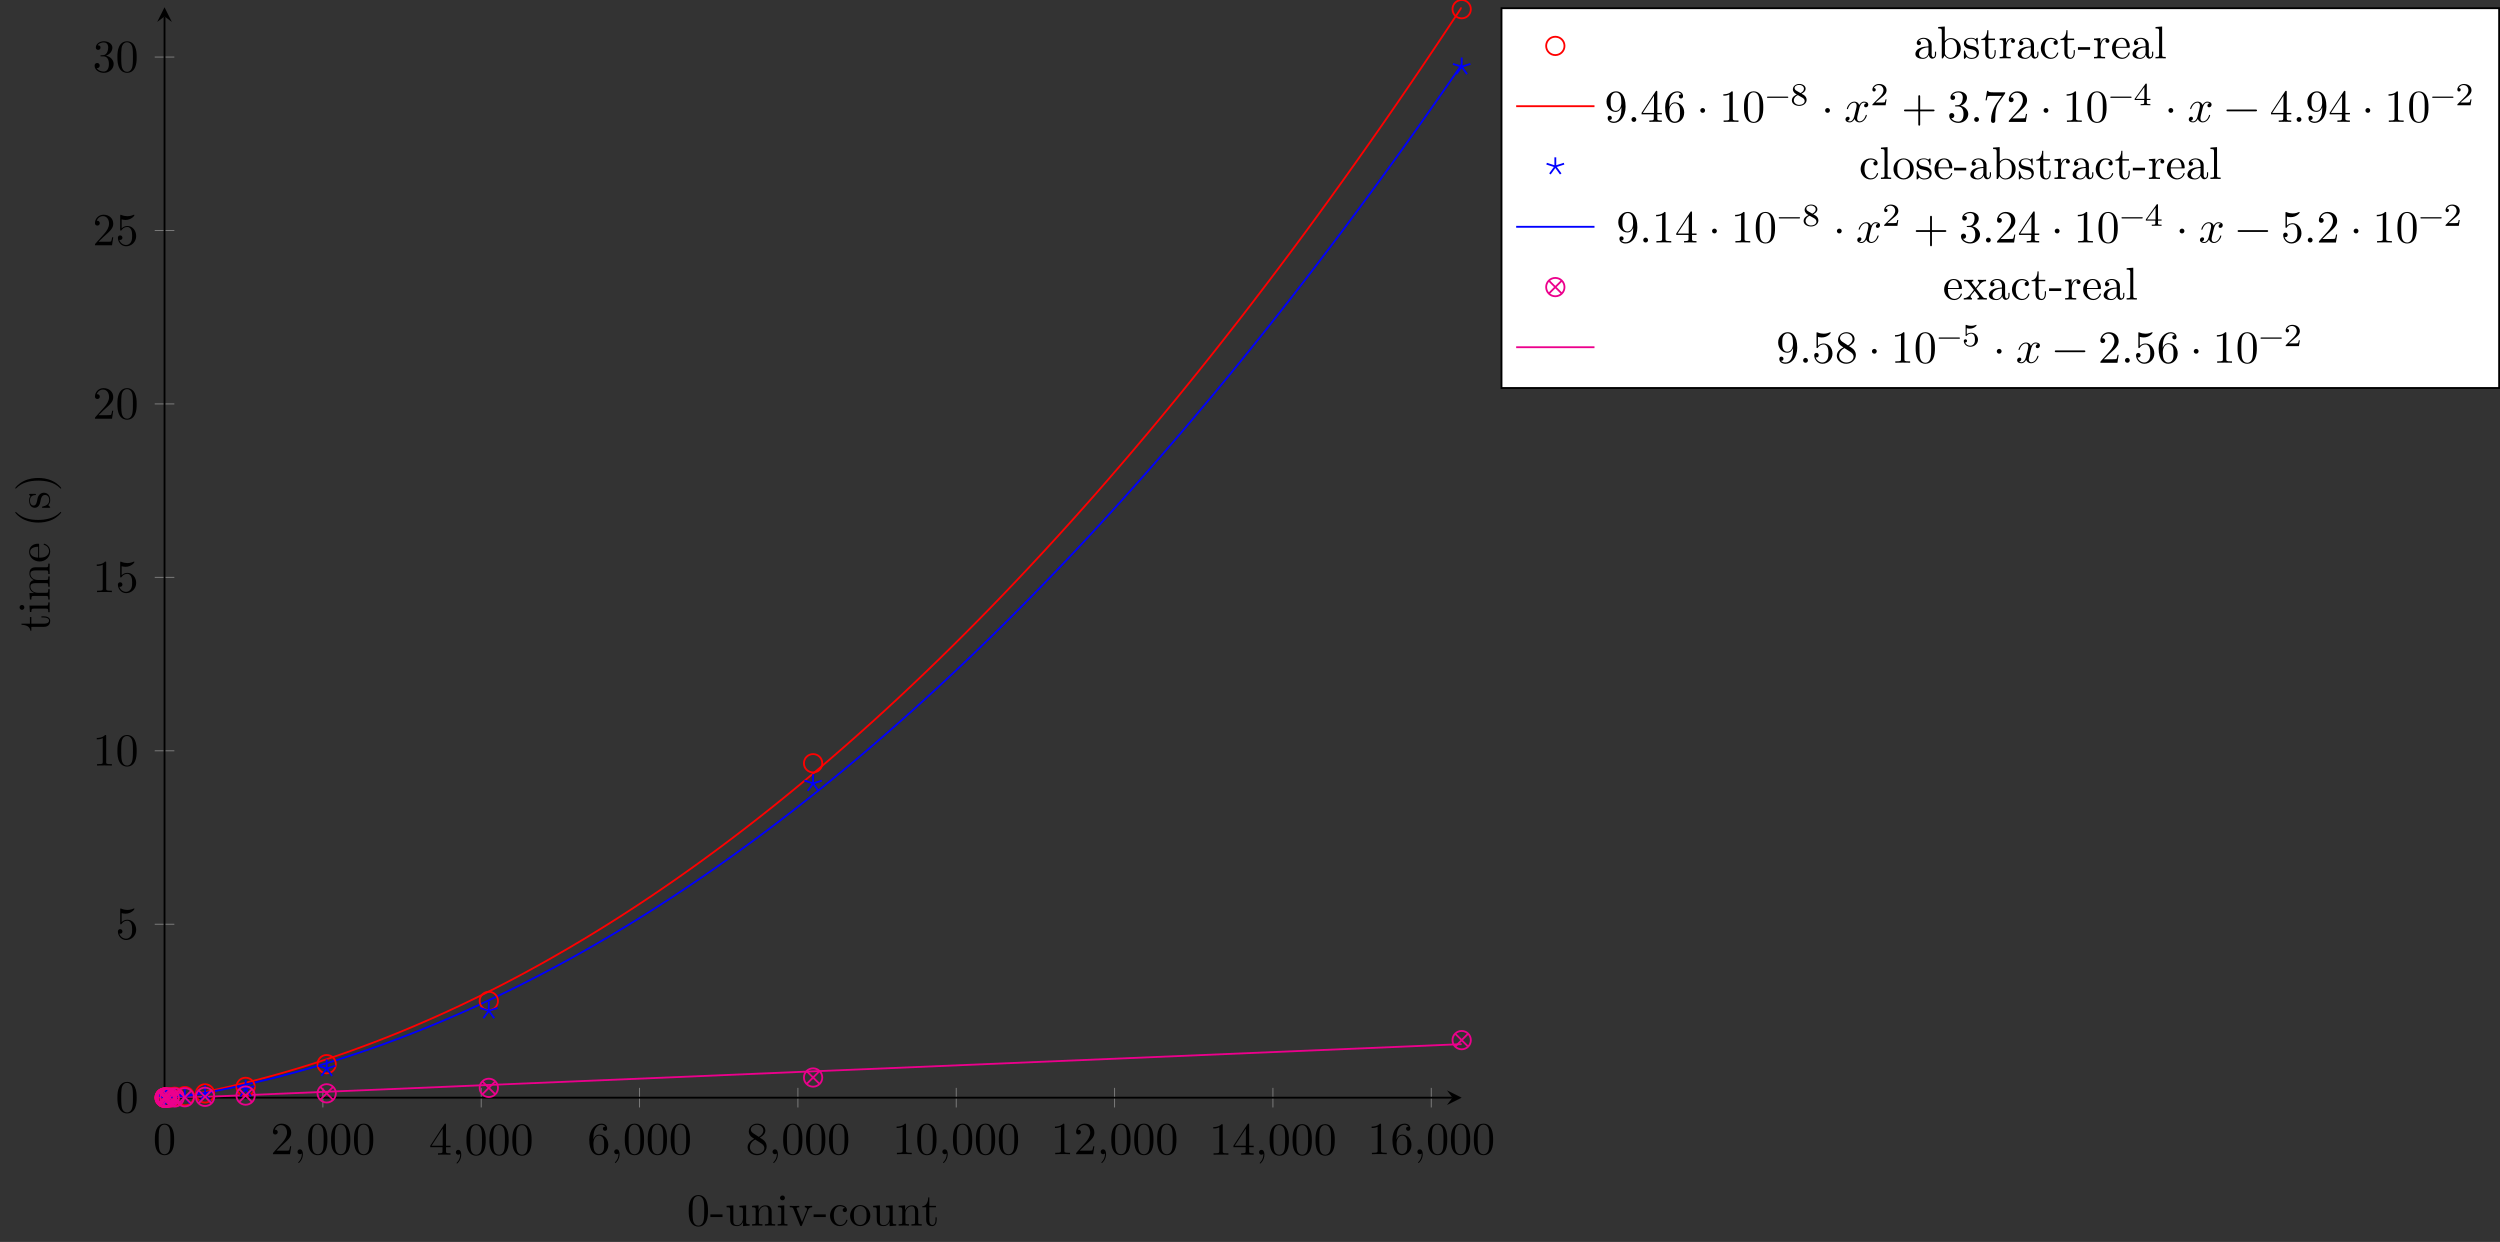 <?xml version="1.0" encoding="UTF-8"?>
<svg xmlns="http://www.w3.org/2000/svg" xmlns:xlink="http://www.w3.org/1999/xlink" width="542.919pt" height="269.706pt" viewBox="0 0 542.919 269.706" version="1.1">
<rect x="0" y="0" width="542.919" height="269.706" fill="#333333" stroke="none"/>
<defs>
<g>
<symbol overflow="visible" id="glyph0-0">
<path style="stroke:none;" d=""/>
</symbol>
<symbol overflow="visible" id="glyph0-1">
<path style="stroke:none;" d="M 4.578 -3.188 C 4.578 -3.984 4.531 -4.781 4.188 -5.516 C 3.734 -6.484 2.906 -6.641 2.5 -6.641 C 1.891 -6.641 1.172 -6.375 0.75 -5.453 C 0.438 -4.766 0.391 -3.984 0.391 -3.188 C 0.391 -2.438 0.422 -1.547 0.844 -0.781 C 1.266 0.016 2 0.219 2.484 0.219 C 3.016 0.219 3.781 0.016 4.219 -0.938 C 4.531 -1.625 4.578 -2.406 4.578 -3.188 Z M 3.766 -3.312 C 3.766 -2.562 3.766 -1.891 3.656 -1.25 C 3.5 -0.297 2.938 0 2.484 0 C 2.094 0 1.5 -0.25 1.328 -1.203 C 1.219 -1.797 1.219 -2.719 1.219 -3.312 C 1.219 -3.953 1.219 -4.609 1.297 -5.141 C 1.484 -6.328 2.234 -6.422 2.484 -6.422 C 2.812 -6.422 3.469 -6.234 3.656 -5.25 C 3.766 -4.688 3.766 -3.938 3.766 -3.312 Z M 3.766 -3.312 "/>
</symbol>
<symbol overflow="visible" id="glyph0-2">
<path style="stroke:none;" d="M 4.469 -1.734 L 4.234 -1.734 C 4.172 -1.438 4.109 -1 4 -0.844 C 3.938 -0.766 3.281 -0.766 3.062 -0.766 L 1.266 -0.766 L 2.328 -1.797 C 3.875 -3.172 4.469 -3.703 4.469 -4.703 C 4.469 -5.844 3.578 -6.641 2.359 -6.641 C 1.234 -6.641 0.5 -5.719 0.5 -4.828 C 0.5 -4.281 1 -4.281 1.031 -4.281 C 1.203 -4.281 1.547 -4.391 1.547 -4.812 C 1.547 -5.062 1.359 -5.328 1.016 -5.328 C 0.938 -5.328 0.922 -5.328 0.891 -5.312 C 1.109 -5.969 1.656 -6.328 2.234 -6.328 C 3.141 -6.328 3.562 -5.516 3.562 -4.703 C 3.562 -3.906 3.078 -3.125 2.516 -2.5 L 0.609 -0.375 C 0.5 -0.266 0.5 -0.234 0.5 0 L 4.203 0 Z M 4.469 -1.734 "/>
</symbol>
<symbol overflow="visible" id="glyph0-3">
<path style="stroke:none;" d="M 2.031 -0.016 C 2.031 -0.672 1.781 -1.062 1.391 -1.062 C 1.062 -1.062 0.859 -0.812 0.859 -0.531 C 0.859 -0.266 1.062 0 1.391 0 C 1.5 0 1.641 -0.047 1.734 -0.125 C 1.766 -0.156 1.781 -0.156 1.781 -0.156 C 1.781 -0.156 1.797 -0.156 1.797 -0.016 C 1.797 0.734 1.453 1.328 1.125 1.656 C 1.016 1.766 1.016 1.781 1.016 1.812 C 1.016 1.891 1.062 1.922 1.109 1.922 C 1.219 1.922 2.031 1.156 2.031 -0.016 Z M 2.031 -0.016 "/>
</symbol>
<symbol overflow="visible" id="glyph0-4">
<path style="stroke:none;" d="M 4.688 -1.641 L 4.688 -1.953 L 3.703 -1.953 L 3.703 -6.484 C 3.703 -6.688 3.703 -6.75 3.531 -6.75 C 3.453 -6.75 3.422 -6.75 3.344 -6.625 L 0.281 -1.953 L 0.281 -1.641 L 2.938 -1.641 L 2.938 -0.781 C 2.938 -0.422 2.906 -0.312 2.172 -0.312 L 1.969 -0.312 L 1.969 0 C 2.375 -0.031 2.891 -0.031 3.312 -0.031 C 3.734 -0.031 4.25 -0.031 4.672 0 L 4.672 -0.312 L 4.453 -0.312 C 3.719 -0.312 3.703 -0.422 3.703 -0.781 L 3.703 -1.641 Z M 2.984 -1.953 L 0.562 -1.953 L 2.984 -5.672 Z M 2.984 -1.953 "/>
</symbol>
<symbol overflow="visible" id="glyph0-5">
<path style="stroke:none;" d="M 4.562 -2.031 C 4.562 -3.297 3.672 -4.25 2.562 -4.25 C 1.891 -4.25 1.516 -3.75 1.312 -3.266 L 1.312 -3.516 C 1.312 -6.031 2.547 -6.391 3.062 -6.391 C 3.297 -6.391 3.719 -6.328 3.938 -5.984 C 3.781 -5.984 3.391 -5.984 3.391 -5.547 C 3.391 -5.234 3.625 -5.078 3.844 -5.078 C 4 -5.078 4.312 -5.172 4.312 -5.562 C 4.312 -6.156 3.875 -6.641 3.047 -6.641 C 1.766 -6.641 0.422 -5.359 0.422 -3.156 C 0.422 -0.484 1.578 0.219 2.5 0.219 C 3.609 0.219 4.562 -0.719 4.562 -2.031 Z M 3.656 -2.047 C 3.656 -1.562 3.656 -1.062 3.484 -0.703 C 3.188 -0.109 2.734 -0.062 2.5 -0.062 C 1.875 -0.062 1.578 -0.656 1.516 -0.812 C 1.328 -1.281 1.328 -2.078 1.328 -2.25 C 1.328 -3.031 1.656 -4.031 2.547 -4.031 C 2.719 -4.031 3.172 -4.031 3.484 -3.406 C 3.656 -3.047 3.656 -2.531 3.656 -2.047 Z M 3.656 -2.047 "/>
</symbol>
<symbol overflow="visible" id="glyph0-6">
<path style="stroke:none;" d="M 4.562 -1.672 C 4.562 -2.031 4.453 -2.484 4.062 -2.906 C 3.875 -3.109 3.719 -3.203 3.078 -3.609 C 3.797 -3.984 4.281 -4.5 4.281 -5.156 C 4.281 -6.078 3.406 -6.641 2.5 -6.641 C 1.5 -6.641 0.688 -5.906 0.688 -4.969 C 0.688 -4.797 0.703 -4.344 1.125 -3.875 C 1.234 -3.766 1.609 -3.516 1.859 -3.344 C 1.281 -3.047 0.422 -2.5 0.422 -1.5 C 0.422 -0.453 1.438 0.219 2.484 0.219 C 3.609 0.219 4.562 -0.609 4.562 -1.672 Z M 3.844 -5.156 C 3.844 -4.578 3.453 -4.109 2.859 -3.766 L 1.625 -4.562 C 1.172 -4.859 1.125 -5.188 1.125 -5.359 C 1.125 -5.969 1.781 -6.391 2.484 -6.391 C 3.203 -6.391 3.844 -5.875 3.844 -5.156 Z M 4.062 -1.312 C 4.062 -0.578 3.312 -0.062 2.5 -0.062 C 1.641 -0.062 0.922 -0.672 0.922 -1.5 C 0.922 -2.078 1.234 -2.719 2.078 -3.188 L 3.312 -2.406 C 3.594 -2.219 4.062 -1.922 4.062 -1.312 Z M 4.062 -1.312 "/>
</symbol>
<symbol overflow="visible" id="glyph0-7">
<path style="stroke:none;" d="M 4.172 0 L 4.172 -0.312 L 3.859 -0.312 C 2.953 -0.312 2.938 -0.422 2.938 -0.781 L 2.938 -6.375 C 2.938 -6.625 2.938 -6.641 2.703 -6.641 C 2.078 -6 1.203 -6 0.891 -6 L 0.891 -5.688 C 1.094 -5.688 1.672 -5.688 2.188 -5.953 L 2.188 -0.781 C 2.188 -0.422 2.156 -0.312 1.266 -0.312 L 0.953 -0.312 L 0.953 0 C 1.297 -0.031 2.156 -0.031 2.562 -0.031 C 2.953 -0.031 3.828 -0.031 4.172 0 Z M 4.172 0 "/>
</symbol>
<symbol overflow="visible" id="glyph0-8">
<path style="stroke:none;" d="M 4.469 -2 C 4.469 -3.188 3.656 -4.188 2.578 -4.188 C 2.109 -4.188 1.672 -4.031 1.312 -3.672 L 1.312 -5.625 C 1.516 -5.562 1.844 -5.5 2.156 -5.5 C 3.391 -5.5 4.094 -6.406 4.094 -6.531 C 4.094 -6.594 4.062 -6.641 3.984 -6.641 C 3.984 -6.641 3.953 -6.641 3.906 -6.609 C 3.703 -6.516 3.219 -6.312 2.547 -6.312 C 2.156 -6.312 1.688 -6.391 1.219 -6.594 C 1.141 -6.625 1.109 -6.625 1.109 -6.625 C 1 -6.625 1 -6.547 1 -6.391 L 1 -3.438 C 1 -3.266 1 -3.188 1.141 -3.188 C 1.219 -3.188 1.234 -3.203 1.281 -3.266 C 1.391 -3.422 1.75 -3.969 2.562 -3.969 C 3.078 -3.969 3.328 -3.516 3.406 -3.328 C 3.562 -2.953 3.594 -2.578 3.594 -2.078 C 3.594 -1.719 3.594 -1.125 3.344 -0.703 C 3.109 -0.312 2.734 -0.062 2.281 -0.062 C 1.562 -0.062 0.984 -0.594 0.812 -1.172 C 0.844 -1.172 0.875 -1.156 0.984 -1.156 C 1.312 -1.156 1.484 -1.406 1.484 -1.641 C 1.484 -1.891 1.312 -2.141 0.984 -2.141 C 0.844 -2.141 0.5 -2.062 0.5 -1.609 C 0.5 -0.75 1.188 0.219 2.297 0.219 C 3.453 0.219 4.469 -0.734 4.469 -2 Z M 4.469 -2 "/>
</symbol>
<symbol overflow="visible" id="glyph0-9">
<path style="stroke:none;" d="M 4.562 -1.703 C 4.562 -2.516 3.922 -3.297 2.891 -3.516 C 3.703 -3.781 4.281 -4.469 4.281 -5.266 C 4.281 -6.078 3.406 -6.641 2.453 -6.641 C 1.453 -6.641 0.688 -6.047 0.688 -5.281 C 0.688 -4.953 0.906 -4.766 1.203 -4.766 C 1.5 -4.766 1.703 -4.984 1.703 -5.281 C 1.703 -5.766 1.234 -5.766 1.094 -5.766 C 1.391 -6.266 2.047 -6.391 2.406 -6.391 C 2.828 -6.391 3.375 -6.172 3.375 -5.281 C 3.375 -5.156 3.344 -4.578 3.094 -4.141 C 2.797 -3.656 2.453 -3.625 2.203 -3.625 C 2.125 -3.609 1.891 -3.594 1.812 -3.594 C 1.734 -3.578 1.672 -3.562 1.672 -3.469 C 1.672 -3.359 1.734 -3.359 1.906 -3.359 L 2.344 -3.359 C 3.156 -3.359 3.531 -2.688 3.531 -1.703 C 3.531 -0.344 2.844 -0.062 2.406 -0.062 C 1.969 -0.062 1.219 -0.234 0.875 -0.812 C 1.219 -0.766 1.531 -0.984 1.531 -1.359 C 1.531 -1.719 1.266 -1.922 0.984 -1.922 C 0.734 -1.922 0.422 -1.781 0.422 -1.344 C 0.422 -0.438 1.344 0.219 2.438 0.219 C 3.656 0.219 4.562 -0.688 4.562 -1.703 Z M 4.562 -1.703 "/>
</symbol>
<symbol overflow="visible" id="glyph0-10">
<path style="stroke:none;" d="M 4.562 -3.281 C 4.562 -5.969 3.406 -6.641 2.516 -6.641 C 1.969 -6.641 1.484 -6.453 1.062 -6.016 C 0.641 -5.562 0.422 -5.141 0.422 -4.391 C 0.422 -3.156 1.297 -2.172 2.406 -2.172 C 3.016 -2.172 3.422 -2.594 3.656 -3.172 L 3.656 -2.844 C 3.656 -0.516 2.625 -0.062 2.047 -0.062 C 1.875 -0.062 1.328 -0.078 1.062 -0.422 C 1.5 -0.422 1.578 -0.703 1.578 -0.875 C 1.578 -1.188 1.344 -1.328 1.125 -1.328 C 0.969 -1.328 0.672 -1.25 0.672 -0.859 C 0.672 -0.188 1.203 0.219 2.047 0.219 C 3.344 0.219 4.562 -1.141 4.562 -3.281 Z M 3.641 -4.203 C 3.641 -3.375 3.297 -2.406 2.422 -2.406 C 2.266 -2.406 1.797 -2.406 1.5 -3.031 C 1.312 -3.406 1.312 -3.891 1.312 -4.391 C 1.312 -4.922 1.312 -5.391 1.531 -5.766 C 1.797 -6.266 2.172 -6.391 2.516 -6.391 C 2.984 -6.391 3.312 -6.047 3.484 -5.609 C 3.594 -5.281 3.641 -4.656 3.641 -4.203 Z M 3.641 -4.203 "/>
</symbol>
<symbol overflow="visible" id="glyph0-11">
<path style="stroke:none;" d="M 1.906 -0.531 C 1.906 -0.812 1.672 -1.062 1.391 -1.062 C 1.094 -1.062 0.859 -0.812 0.859 -0.531 C 0.859 -0.234 1.094 0 1.391 0 C 1.672 0 1.906 -0.234 1.906 -0.531 Z M 1.906 -0.531 "/>
</symbol>
<symbol overflow="visible" id="glyph0-12">
<path style="stroke:none;" d="M 1.906 -2.5 C 1.906 -2.781 1.672 -3.016 1.391 -3.016 C 1.094 -3.016 0.859 -2.781 0.859 -2.5 C 0.859 -2.203 1.094 -1.969 1.391 -1.969 C 1.672 -1.969 1.906 -2.203 1.906 -2.5 Z M 1.906 -2.5 "/>
</symbol>
<symbol overflow="visible" id="glyph0-13">
<path style="stroke:none;" d="M 5.25 -3.75 C 5.25 -4.266 4.672 -4.406 4.328 -4.406 C 3.75 -4.406 3.406 -3.875 3.281 -3.656 C 3.031 -4.312 2.5 -4.406 2.203 -4.406 C 1.172 -4.406 0.594 -3.125 0.594 -2.875 C 0.594 -2.766 0.719 -2.766 0.719 -2.766 C 0.797 -2.766 0.828 -2.797 0.844 -2.875 C 1.188 -3.938 1.844 -4.188 2.188 -4.188 C 2.375 -4.188 2.719 -4.094 2.719 -3.516 C 2.719 -3.203 2.547 -2.547 2.188 -1.141 C 2.031 -0.531 1.672 -0.109 1.234 -0.109 C 1.172 -0.109 0.953 -0.109 0.734 -0.234 C 0.984 -0.297 1.203 -0.5 1.203 -0.781 C 1.203 -1.047 0.984 -1.125 0.844 -1.125 C 0.531 -1.125 0.297 -0.875 0.297 -0.547 C 0.297 -0.094 0.781 0.109 1.219 0.109 C 1.891 0.109 2.25 -0.594 2.266 -0.641 C 2.391 -0.281 2.75 0.109 3.344 0.109 C 4.375 0.109 4.938 -1.172 4.938 -1.422 C 4.938 -1.531 4.859 -1.531 4.828 -1.531 C 4.734 -1.531 4.719 -1.484 4.688 -1.422 C 4.359 -0.344 3.688 -0.109 3.375 -0.109 C 2.984 -0.109 2.828 -0.422 2.828 -0.766 C 2.828 -0.984 2.875 -1.203 2.984 -1.641 L 3.328 -3.016 C 3.391 -3.266 3.625 -4.188 4.312 -4.188 C 4.359 -4.188 4.609 -4.188 4.812 -4.062 C 4.531 -4 4.344 -3.766 4.344 -3.516 C 4.344 -3.359 4.453 -3.172 4.719 -3.172 C 4.938 -3.172 5.25 -3.344 5.25 -3.75 Z M 5.25 -3.75 "/>
</symbol>
<symbol overflow="visible" id="glyph0-14">
<path style="stroke:none;" d="M 7.203 -2.5 C 7.203 -2.609 7.109 -2.688 7 -2.688 L 4.078 -2.688 L 4.078 -5.609 C 4.078 -5.719 3.984 -5.812 3.875 -5.812 C 3.766 -5.812 3.672 -5.719 3.672 -5.609 L 3.672 -2.688 L 0.75 -2.688 C 0.641 -2.688 0.562 -2.609 0.562 -2.5 C 0.562 -2.375 0.641 -2.297 0.75 -2.297 L 3.672 -2.297 L 3.672 0.625 C 3.672 0.734 3.766 0.828 3.875 0.828 C 3.984 0.828 4.078 0.734 4.078 0.625 L 4.078 -2.297 L 7 -2.297 C 7.109 -2.297 7.203 -2.375 7.203 -2.5 Z M 7.203 -2.5 "/>
</symbol>
<symbol overflow="visible" id="glyph0-15">
<path style="stroke:none;" d="M 4.828 -6.422 L 2.406 -6.422 C 1.203 -6.422 1.172 -6.547 1.141 -6.734 L 0.891 -6.734 L 0.562 -4.688 L 0.812 -4.688 C 0.844 -4.844 0.922 -5.469 1.062 -5.594 C 1.125 -5.656 1.906 -5.656 2.031 -5.656 L 4.094 -5.656 L 2.984 -4.078 C 2.078 -2.734 1.75 -1.344 1.75 -0.328 C 1.75 -0.234 1.75 0.219 2.219 0.219 C 2.672 0.219 2.672 -0.234 2.672 -0.328 L 2.672 -0.844 C 2.672 -1.391 2.703 -1.938 2.781 -2.469 C 2.828 -2.703 2.953 -3.562 3.406 -4.172 L 4.75 -6.078 C 4.828 -6.188 4.828 -6.203 4.828 -6.422 Z M 4.828 -6.422 "/>
</symbol>
<symbol overflow="visible" id="glyph0-16">
<path style="stroke:none;" d="M 7.203 -2.5 C 7.203 -2.609 7.109 -2.688 7 -2.688 L 0.75 -2.688 C 0.641 -2.688 0.562 -2.609 0.562 -2.5 C 0.562 -2.375 0.641 -2.297 0.75 -2.297 L 7 -2.297 C 7.109 -2.297 7.203 -2.375 7.203 -2.5 Z M 7.203 -2.5 "/>
</symbol>
<symbol overflow="visible" id="glyph1-0">
<path style="stroke:none;" d=""/>
</symbol>
<symbol overflow="visible" id="glyph1-1">
<path style="stroke:none;" d="M 4.578 -3.188 C 4.578 -3.984 4.531 -4.781 4.188 -5.516 C 3.734 -6.484 2.906 -6.641 2.5 -6.641 C 1.891 -6.641 1.172 -6.375 0.75 -5.453 C 0.438 -4.766 0.391 -3.984 0.391 -3.188 C 0.391 -2.438 0.422 -1.547 0.844 -0.781 C 1.266 0.016 2 0.219 2.484 0.219 C 3.016 0.219 3.781 0.016 4.219 -0.938 C 4.531 -1.625 4.578 -2.406 4.578 -3.188 Z M 3.766 -3.312 C 3.766 -2.562 3.766 -1.891 3.656 -1.25 C 3.5 -0.297 2.938 0 2.484 0 C 2.094 0 1.5 -0.25 1.328 -1.203 C 1.219 -1.797 1.219 -2.719 1.219 -3.312 C 1.219 -3.953 1.219 -4.609 1.297 -5.141 C 1.484 -6.328 2.234 -6.422 2.484 -6.422 C 2.812 -6.422 3.469 -6.234 3.656 -5.25 C 3.766 -4.688 3.766 -3.938 3.766 -3.312 Z M 3.766 -3.312 "/>
</symbol>
<symbol overflow="visible" id="glyph1-2">
<path style="stroke:none;" d="M 2.75 -1.859 L 2.75 -2.438 L 0.109 -2.438 L 0.109 -1.859 Z M 2.75 -1.859 "/>
</symbol>
<symbol overflow="visible" id="glyph1-3">
<path style="stroke:none;" d="M 5.328 0 L 5.328 -0.312 C 4.641 -0.312 4.562 -0.375 4.562 -0.875 L 4.562 -4.406 L 3.094 -4.297 L 3.094 -3.984 C 3.781 -3.984 3.875 -3.922 3.875 -3.422 L 3.875 -1.656 C 3.875 -0.781 3.391 -0.109 2.656 -0.109 C 1.828 -0.109 1.781 -0.578 1.781 -1.094 L 1.781 -4.406 L 0.312 -4.297 L 0.312 -3.984 C 1.094 -3.984 1.094 -3.953 1.094 -3.078 L 1.094 -1.578 C 1.094 -0.797 1.094 0.109 2.609 0.109 C 3.172 0.109 3.609 -0.172 3.891 -0.781 L 3.891 0.109 Z M 5.328 0 "/>
</symbol>
<symbol overflow="visible" id="glyph1-4">
<path style="stroke:none;" d="M 5.328 0 L 5.328 -0.312 C 4.812 -0.312 4.562 -0.312 4.562 -0.609 L 4.562 -2.516 C 4.562 -3.375 4.562 -3.672 4.25 -4.031 C 4.109 -4.203 3.781 -4.406 3.203 -4.406 C 2.469 -4.406 2 -3.984 1.719 -3.359 L 1.719 -4.406 L 0.312 -4.297 L 0.312 -3.984 C 1.016 -3.984 1.094 -3.922 1.094 -3.422 L 1.094 -0.75 C 1.094 -0.312 0.984 -0.312 0.312 -0.312 L 0.312 0 L 1.453 -0.031 L 2.562 0 L 2.562 -0.312 C 1.891 -0.312 1.781 -0.312 1.781 -0.75 L 1.781 -2.594 C 1.781 -3.625 2.5 -4.188 3.125 -4.188 C 3.766 -4.188 3.875 -3.656 3.875 -3.078 L 3.875 -0.75 C 3.875 -0.312 3.766 -0.312 3.094 -0.312 L 3.094 0 L 4.219 -0.031 Z M 5.328 0 "/>
</symbol>
<symbol overflow="visible" id="glyph1-5">
<path style="stroke:none;" d="M 2.469 0 L 2.469 -0.312 C 1.797 -0.312 1.766 -0.359 1.766 -0.75 L 1.766 -4.406 L 0.375 -4.297 L 0.375 -3.984 C 1.016 -3.984 1.109 -3.922 1.109 -3.438 L 1.109 -0.75 C 1.109 -0.312 1 -0.312 0.328 -0.312 L 0.328 0 L 1.422 -0.031 C 1.781 -0.031 2.125 -0.016 2.469 0 Z M 1.906 -6.016 C 1.906 -6.297 1.688 -6.547 1.391 -6.547 C 1.047 -6.547 0.844 -6.266 0.844 -6.016 C 0.844 -5.75 1.078 -5.5 1.375 -5.5 C 1.719 -5.5 1.906 -5.766 1.906 -6.016 Z M 1.906 -6.016 "/>
</symbol>
<symbol overflow="visible" id="glyph1-6">
<path style="stroke:none;" d="M 5.062 -3.984 L 5.062 -4.297 C 4.828 -4.281 4.547 -4.266 4.312 -4.266 L 3.453 -4.297 L 3.453 -3.984 C 3.812 -3.984 3.922 -3.75 3.922 -3.562 C 3.922 -3.469 3.906 -3.422 3.875 -3.312 L 2.844 -0.781 L 1.734 -3.562 C 1.672 -3.688 1.672 -3.734 1.672 -3.734 C 1.672 -3.984 2.062 -3.984 2.25 -3.984 L 2.25 -4.297 L 1.156 -4.266 C 0.891 -4.266 0.484 -4.281 0.188 -4.297 L 0.188 -3.984 C 0.812 -3.984 0.859 -3.922 0.984 -3.625 L 2.422 -0.078 C 2.484 0.062 2.5 0.109 2.625 0.109 C 2.766 0.109 2.797 0.016 2.844 -0.078 L 4.141 -3.312 C 4.234 -3.547 4.406 -3.984 5.062 -3.984 Z M 5.062 -3.984 "/>
</symbol>
<symbol overflow="visible" id="glyph1-7">
<path style="stroke:none;" d="M 4.141 -1.188 C 4.141 -1.281 4.031 -1.281 4 -1.281 C 3.922 -1.281 3.891 -1.25 3.875 -1.188 C 3.594 -0.266 2.938 -0.141 2.578 -0.141 C 2.047 -0.141 1.172 -0.562 1.172 -2.172 C 1.172 -3.797 1.984 -4.219 2.516 -4.219 C 2.609 -4.219 3.234 -4.203 3.578 -3.844 C 3.172 -3.812 3.109 -3.516 3.109 -3.391 C 3.109 -3.125 3.297 -2.938 3.562 -2.938 C 3.828 -2.938 4.031 -3.094 4.031 -3.406 C 4.031 -4.078 3.266 -4.469 2.5 -4.469 C 1.25 -4.469 0.344 -3.391 0.344 -2.156 C 0.344 -0.875 1.328 0.109 2.484 0.109 C 3.812 0.109 4.141 -1.094 4.141 -1.188 Z M 4.141 -1.188 "/>
</symbol>
<symbol overflow="visible" id="glyph1-8">
<path style="stroke:none;" d="M 4.688 -2.141 C 4.688 -3.406 3.703 -4.469 2.5 -4.469 C 1.25 -4.469 0.281 -3.375 0.281 -2.141 C 0.281 -0.844 1.312 0.109 2.484 0.109 C 3.688 0.109 4.688 -0.875 4.688 -2.141 Z M 3.875 -2.219 C 3.875 -1.859 3.875 -1.312 3.656 -0.875 C 3.422 -0.422 2.984 -0.141 2.5 -0.141 C 2.062 -0.141 1.625 -0.344 1.359 -0.812 C 1.109 -1.25 1.109 -1.859 1.109 -2.219 C 1.109 -2.609 1.109 -3.141 1.344 -3.578 C 1.609 -4.031 2.078 -4.25 2.484 -4.25 C 2.922 -4.25 3.344 -4.031 3.609 -3.594 C 3.875 -3.172 3.875 -2.594 3.875 -2.219 Z M 3.875 -2.219 "/>
</symbol>
<symbol overflow="visible" id="glyph1-9">
<path style="stroke:none;" d="M 3.312 -1.234 L 3.312 -1.797 L 3.062 -1.797 L 3.062 -1.25 C 3.062 -0.516 2.766 -0.141 2.391 -0.141 C 1.719 -0.141 1.719 -1.047 1.719 -1.219 L 1.719 -3.984 L 3.156 -3.984 L 3.156 -4.297 L 1.719 -4.297 L 1.719 -6.125 L 1.469 -6.125 C 1.469 -5.312 1.172 -4.25 0.188 -4.203 L 0.188 -3.984 L 1.031 -3.984 L 1.031 -1.234 C 1.031 -0.016 1.969 0.109 2.328 0.109 C 3.031 0.109 3.312 -0.594 3.312 -1.234 Z M 3.312 -1.234 "/>
</symbol>
<symbol overflow="visible" id="glyph1-10">
<path style="stroke:none;" d="M 4.812 -0.891 L 4.812 -1.453 L 4.562 -1.453 L 4.562 -0.891 C 4.562 -0.312 4.312 -0.25 4.203 -0.25 C 3.875 -0.25 3.844 -0.703 3.844 -0.75 L 3.844 -2.734 C 3.844 -3.156 3.844 -3.547 3.484 -3.922 C 3.094 -4.312 2.594 -4.469 2.109 -4.469 C 1.297 -4.469 0.609 -4 0.609 -3.344 C 0.609 -3.047 0.812 -2.875 1.062 -2.875 C 1.344 -2.875 1.531 -3.078 1.531 -3.328 C 1.531 -3.453 1.469 -3.781 1.016 -3.781 C 1.281 -4.141 1.781 -4.25 2.094 -4.25 C 2.578 -4.25 3.156 -3.859 3.156 -2.969 L 3.156 -2.609 C 2.641 -2.578 1.938 -2.547 1.312 -2.25 C 0.562 -1.906 0.312 -1.391 0.312 -0.953 C 0.312 -0.141 1.281 0.109 1.906 0.109 C 2.578 0.109 3.031 -0.297 3.219 -0.75 C 3.266 -0.359 3.531 0.062 4 0.062 C 4.203 0.062 4.812 -0.078 4.812 -0.891 Z M 3.156 -1.391 C 3.156 -0.453 2.438 -0.109 1.984 -0.109 C 1.5 -0.109 1.094 -0.453 1.094 -0.953 C 1.094 -1.5 1.5 -2.328 3.156 -2.391 Z M 3.156 -1.391 "/>
</symbol>
<symbol overflow="visible" id="glyph1-11">
<path style="stroke:none;" d="M 5.188 -2.156 C 5.188 -3.422 4.219 -4.406 3.078 -4.406 C 2.297 -4.406 1.875 -3.938 1.719 -3.766 L 1.719 -6.922 L 0.281 -6.812 L 0.281 -6.5 C 0.984 -6.5 1.062 -6.438 1.062 -5.938 L 1.062 0 L 1.312 0 L 1.672 -0.625 C 1.812 -0.391 2.234 0.109 2.969 0.109 C 4.156 0.109 5.188 -0.875 5.188 -2.156 Z M 4.359 -2.156 C 4.359 -1.797 4.344 -1.203 4.062 -0.75 C 3.844 -0.438 3.469 -0.109 2.938 -0.109 C 2.484 -0.109 2.125 -0.344 1.891 -0.719 C 1.75 -0.922 1.75 -0.953 1.75 -1.141 L 1.75 -3.188 C 1.75 -3.375 1.75 -3.391 1.859 -3.547 C 2.25 -4.109 2.797 -4.188 3.031 -4.188 C 3.484 -4.188 3.844 -3.922 4.078 -3.547 C 4.344 -3.141 4.359 -2.578 4.359 -2.156 Z M 4.359 -2.156 "/>
</symbol>
<symbol overflow="visible" id="glyph1-12">
<path style="stroke:none;" d="M 3.594 -1.281 C 3.594 -1.797 3.297 -2.109 3.172 -2.219 C 2.844 -2.547 2.453 -2.625 2.031 -2.703 C 1.469 -2.812 0.812 -2.938 0.812 -3.516 C 0.812 -3.875 1.062 -4.281 1.922 -4.281 C 3.016 -4.281 3.078 -3.375 3.094 -3.078 C 3.094 -2.984 3.203 -2.984 3.203 -2.984 C 3.344 -2.984 3.344 -3.031 3.344 -3.219 L 3.344 -4.234 C 3.344 -4.391 3.344 -4.469 3.234 -4.469 C 3.188 -4.469 3.156 -4.469 3.031 -4.344 C 3 -4.312 2.906 -4.219 2.859 -4.188 C 2.484 -4.469 2.078 -4.469 1.922 -4.469 C 0.703 -4.469 0.328 -3.797 0.328 -3.234 C 0.328 -2.891 0.484 -2.609 0.75 -2.391 C 1.078 -2.141 1.359 -2.078 2.078 -1.938 C 2.297 -1.891 3.109 -1.734 3.109 -1.016 C 3.109 -0.516 2.766 -0.109 1.984 -0.109 C 1.141 -0.109 0.781 -0.672 0.594 -1.531 C 0.562 -1.656 0.562 -1.688 0.453 -1.688 C 0.328 -1.688 0.328 -1.625 0.328 -1.453 L 0.328 -0.125 C 0.328 0.047 0.328 0.109 0.438 0.109 C 0.484 0.109 0.5 0.094 0.688 -0.094 C 0.703 -0.109 0.703 -0.125 0.891 -0.312 C 1.328 0.094 1.781 0.109 1.984 0.109 C 3.125 0.109 3.594 -0.562 3.594 -1.281 Z M 3.594 -1.281 "/>
</symbol>
<symbol overflow="visible" id="glyph1-13">
<path style="stroke:none;" d="M 3.625 -3.797 C 3.625 -4.109 3.312 -4.406 2.891 -4.406 C 2.156 -4.406 1.797 -3.734 1.672 -3.312 L 1.672 -4.406 L 0.281 -4.297 L 0.281 -3.984 C 0.984 -3.984 1.062 -3.922 1.062 -3.422 L 1.062 -0.75 C 1.062 -0.312 0.953 -0.312 0.281 -0.312 L 0.281 0 L 1.422 -0.031 C 1.812 -0.031 2.281 -0.031 2.688 0 L 2.688 -0.312 L 2.469 -0.312 C 1.734 -0.312 1.719 -0.422 1.719 -0.781 L 1.719 -2.312 C 1.719 -3.297 2.141 -4.188 2.891 -4.188 C 2.953 -4.188 2.984 -4.188 3 -4.172 C 2.969 -4.172 2.766 -4.047 2.766 -3.781 C 2.766 -3.516 2.984 -3.359 3.203 -3.359 C 3.375 -3.359 3.625 -3.484 3.625 -3.797 Z M 3.625 -3.797 "/>
</symbol>
<symbol overflow="visible" id="glyph1-14">
<path style="stroke:none;" d="M 4.141 -1.188 C 4.141 -1.281 4.062 -1.312 4 -1.312 C 3.922 -1.312 3.891 -1.25 3.875 -1.172 C 3.531 -0.141 2.625 -0.141 2.531 -0.141 C 2.031 -0.141 1.641 -0.438 1.406 -0.812 C 1.109 -1.281 1.109 -1.938 1.109 -2.297 L 3.891 -2.297 C 4.109 -2.297 4.141 -2.297 4.141 -2.516 C 4.141 -3.5 3.594 -4.469 2.359 -4.469 C 1.203 -4.469 0.281 -3.438 0.281 -2.188 C 0.281 -0.859 1.328 0.109 2.469 0.109 C 3.688 0.109 4.141 -1 4.141 -1.188 Z M 3.484 -2.516 L 1.109 -2.516 C 1.172 -4 2.016 -4.25 2.359 -4.25 C 3.375 -4.25 3.484 -2.906 3.484 -2.516 Z M 3.484 -2.516 "/>
</symbol>
<symbol overflow="visible" id="glyph1-15">
<path style="stroke:none;" d="M 2.547 0 L 2.547 -0.312 C 1.875 -0.312 1.766 -0.312 1.766 -0.75 L 1.766 -6.922 L 0.328 -6.812 L 0.328 -6.5 C 1.031 -6.5 1.109 -6.438 1.109 -5.938 L 1.109 -0.75 C 1.109 -0.312 1 -0.312 0.328 -0.312 L 0.328 0 L 1.438 -0.031 Z M 2.547 0 "/>
</symbol>
<symbol overflow="visible" id="glyph1-16">
<path style="stroke:none;" d="M 5.141 0 L 5.141 -0.312 C 4.609 -0.312 4.422 -0.328 4.203 -0.625 L 2.859 -2.344 C 3.156 -2.719 3.531 -3.203 3.781 -3.469 C 4.094 -3.828 4.5 -3.984 4.969 -3.984 L 4.969 -4.297 C 4.703 -4.281 4.406 -4.266 4.141 -4.266 C 3.844 -4.266 3.312 -4.281 3.188 -4.297 L 3.188 -3.984 C 3.406 -3.969 3.484 -3.844 3.484 -3.672 C 3.484 -3.516 3.375 -3.391 3.328 -3.328 L 2.719 -2.547 L 1.938 -3.562 C 1.844 -3.656 1.844 -3.672 1.844 -3.734 C 1.844 -3.891 2 -3.984 2.188 -3.984 L 2.188 -4.297 L 1.109 -4.266 C 0.906 -4.266 0.438 -4.281 0.172 -4.297 L 0.172 -3.984 C 0.875 -3.984 0.875 -3.984 1.344 -3.375 L 2.328 -2.094 C 1.859 -1.5 1.859 -1.469 1.391 -0.906 C 0.922 -0.328 0.328 -0.312 0.125 -0.312 L 0.125 0 C 0.375 -0.016 0.688 -0.031 0.953 -0.031 L 1.891 0 L 1.891 -0.312 C 1.672 -0.344 1.609 -0.469 1.609 -0.625 C 1.609 -0.844 1.891 -1.172 2.5 -1.891 L 3.266 -0.891 C 3.344 -0.781 3.469 -0.625 3.469 -0.562 C 3.469 -0.469 3.375 -0.312 3.109 -0.312 L 3.109 0 L 4.188 -0.031 C 4.453 -0.031 4.844 -0.016 5.141 0 Z M 5.141 0 "/>
</symbol>
<symbol overflow="visible" id="glyph2-0">
<path style="stroke:none;" d=""/>
</symbol>
<symbol overflow="visible" id="glyph2-1">
<path style="stroke:none;" d="M -1.234 -3.312 L -1.797 -3.312 L -1.797 -3.062 L -1.25 -3.062 C -0.516 -3.062 -0.141 -2.766 -0.141 -2.391 C -0.141 -1.719 -1.047 -1.719 -1.219 -1.719 L -3.984 -1.719 L -3.984 -3.156 L -4.297 -3.156 L -4.297 -1.719 L -6.125 -1.719 L -6.125 -1.469 C -5.312 -1.469 -4.25 -1.172 -4.203 -0.188 L -3.984 -0.188 L -3.984 -1.031 L -1.234 -1.031 C -0.016 -1.031 0.109 -1.969 0.109 -2.328 C 0.109 -3.031 -0.594 -3.312 -1.234 -3.312 Z M -1.234 -3.312 "/>
</symbol>
<symbol overflow="visible" id="glyph2-2">
<path style="stroke:none;" d="M 0 -2.469 L -0.312 -2.469 C -0.312 -1.797 -0.359 -1.766 -0.75 -1.766 L -4.406 -1.766 L -4.297 -0.375 L -3.984 -0.375 C -3.984 -1.016 -3.922 -1.109 -3.438 -1.109 L -0.75 -1.109 C -0.312 -1.109 -0.312 -1 -0.312 -0.328 L 0 -0.328 L -0.031 -1.422 C -0.031 -1.781 -0.016 -2.125 0 -2.469 Z M -6.016 -1.906 C -6.297 -1.906 -6.547 -1.688 -6.547 -1.391 C -6.547 -1.047 -6.266 -0.844 -6.016 -0.844 C -5.75 -0.844 -5.5 -1.078 -5.5 -1.375 C -5.5 -1.719 -5.766 -1.906 -6.016 -1.906 Z M -6.016 -1.906 "/>
</symbol>
<symbol overflow="visible" id="glyph2-3">
<path style="stroke:none;" d="M 0 -8.109 L -0.312 -8.109 C -0.312 -7.594 -0.312 -7.344 -0.609 -7.328 L -2.516 -7.328 C -3.375 -7.328 -3.672 -7.328 -4.031 -7.016 C -4.203 -6.875 -4.406 -6.547 -4.406 -5.969 C -4.406 -5.141 -3.812 -4.688 -3.422 -4.531 C -4.297 -4.391 -4.406 -3.656 -4.406 -3.203 C -4.406 -2.469 -3.984 -2 -3.359 -1.719 L -4.406 -1.719 L -4.297 -0.312 L -3.984 -0.312 C -3.984 -1.016 -3.922 -1.094 -3.422 -1.094 L -0.75 -1.094 C -0.312 -1.094 -0.312 -0.984 -0.312 -0.312 L 0 -0.312 L -0.031 -1.453 L 0 -2.562 L -0.312 -2.562 C -0.312 -1.891 -0.312 -1.781 -0.75 -1.781 L -2.594 -1.781 C -3.625 -1.781 -4.188 -2.5 -4.188 -3.125 C -4.188 -3.766 -3.656 -3.875 -3.078 -3.875 L -0.75 -3.875 C -0.312 -3.875 -0.312 -3.766 -0.312 -3.094 L 0 -3.094 L -0.031 -4.219 L 0 -5.328 L -0.312 -5.328 C -0.312 -4.672 -0.312 -4.562 -0.75 -4.562 L -2.594 -4.562 C -3.625 -4.562 -4.188 -5.266 -4.188 -5.906 C -4.188 -6.531 -3.656 -6.641 -3.078 -6.641 L -0.75 -6.641 C -0.312 -6.641 -0.312 -6.531 -0.312 -5.859 L 0 -5.859 L -0.031 -6.984 Z M 0 -8.109 "/>
</symbol>
<symbol overflow="visible" id="glyph2-4">
<path style="stroke:none;" d="M -1.188 -4.141 C -1.281 -4.141 -1.312 -4.062 -1.312 -4 C -1.312 -3.922 -1.25 -3.891 -1.172 -3.875 C -0.141 -3.531 -0.141 -2.625 -0.141 -2.531 C -0.141 -2.031 -0.438 -1.641 -0.812 -1.406 C -1.281 -1.109 -1.938 -1.109 -2.297 -1.109 L -2.297 -3.891 C -2.297 -4.109 -2.297 -4.141 -2.516 -4.141 C -3.5 -4.141 -4.469 -3.594 -4.469 -2.359 C -4.469 -1.203 -3.438 -0.281 -2.188 -0.281 C -0.859 -0.281 0.109 -1.328 0.109 -2.469 C 0.109 -3.688 -1 -4.141 -1.188 -4.141 Z M -2.516 -3.484 L -2.516 -1.109 C -4 -1.172 -4.25 -2.016 -4.25 -2.359 C -4.25 -3.375 -2.906 -3.484 -2.516 -3.484 Z M -2.516 -3.484 "/>
</symbol>
<symbol overflow="visible" id="glyph2-5">
<path style="stroke:none;" d="M 2.391 -3.297 C 2.359 -3.297 2.344 -3.297 2.172 -3.125 C 0.922 -1.891 -0.969 -1.562 -2.5 -1.562 C -4.234 -1.562 -5.969 -1.938 -7.203 -3.172 C -7.328 -3.297 -7.344 -3.297 -7.375 -3.297 C -7.453 -3.297 -7.484 -3.266 -7.484 -3.203 C -7.484 -3.094 -6.797 -2.203 -5.531 -1.609 C -4.438 -1.109 -3.328 -0.984 -2.5 -0.984 C -1.719 -0.984 -0.516 -1.094 0.625 -1.641 C 1.844 -2.25 2.5 -3.094 2.5 -3.203 C 2.5 -3.266 2.469 -3.297 2.391 -3.297 Z M 2.391 -3.297 "/>
</symbol>
<symbol overflow="visible" id="glyph2-6">
<path style="stroke:none;" d="M -1.281 -3.594 C -1.797 -3.594 -2.109 -3.297 -2.219 -3.172 C -2.547 -2.844 -2.625 -2.453 -2.703 -2.031 C -2.812 -1.469 -2.938 -0.812 -3.516 -0.812 C -3.875 -0.812 -4.281 -1.062 -4.281 -1.922 C -4.281 -3.016 -3.375 -3.078 -3.078 -3.094 C -2.984 -3.094 -2.984 -3.203 -2.984 -3.203 C -2.984 -3.344 -3.031 -3.344 -3.219 -3.344 L -4.234 -3.344 C -4.391 -3.344 -4.469 -3.344 -4.469 -3.234 C -4.469 -3.188 -4.469 -3.156 -4.344 -3.031 C -4.312 -3 -4.219 -2.906 -4.188 -2.859 C -4.469 -2.484 -4.469 -2.078 -4.469 -1.922 C -4.469 -0.703 -3.797 -0.328 -3.234 -0.328 C -2.891 -0.328 -2.609 -0.484 -2.391 -0.75 C -2.141 -1.078 -2.078 -1.359 -1.938 -2.078 C -1.891 -2.297 -1.734 -3.109 -1.016 -3.109 C -0.516 -3.109 -0.109 -2.766 -0.109 -1.984 C -0.109 -1.141 -0.672 -0.781 -1.531 -0.594 C -1.656 -0.562 -1.688 -0.562 -1.688 -0.453 C -1.688 -0.328 -1.625 -0.328 -1.453 -0.328 L -0.125 -0.328 C 0.047 -0.328 0.109 -0.328 0.109 -0.438 C 0.109 -0.484 0.094 -0.5 -0.094 -0.688 C -0.109 -0.703 -0.125 -0.703 -0.312 -0.891 C 0.094 -1.328 0.109 -1.781 0.109 -1.984 C 0.109 -3.125 -0.562 -3.594 -1.281 -3.594 Z M -1.281 -3.594 "/>
</symbol>
<symbol overflow="visible" id="glyph2-7">
<path style="stroke:none;" d="M -2.5 -2.875 C -3.266 -2.875 -4.469 -2.766 -5.609 -2.219 C -6.828 -1.625 -7.484 -0.766 -7.484 -0.672 C -7.484 -0.609 -7.438 -0.562 -7.375 -0.562 C -7.344 -0.562 -7.328 -0.562 -7.141 -0.75 C -6.156 -1.734 -4.578 -2.297 -2.5 -2.297 C -0.781 -2.297 0.969 -1.938 2.219 -0.703 C 2.344 -0.562 2.359 -0.562 2.391 -0.562 C 2.453 -0.562 2.5 -0.609 2.5 -0.672 C 2.5 -0.766 1.812 -1.672 0.547 -2.25 C -0.547 -2.766 -1.656 -2.875 -2.5 -2.875 Z M -2.5 -2.875 "/>
</symbol>
<symbol overflow="visible" id="glyph3-0">
<path style="stroke:none;" d=""/>
</symbol>
<symbol overflow="visible" id="glyph3-1">
<path style="stroke:none;" d="M 5.031 -1.734 C 5.031 -1.812 4.969 -1.875 4.891 -1.875 L 0.531 -1.875 C 0.453 -1.875 0.391 -1.812 0.391 -1.734 C 0.391 -1.672 0.453 -1.609 0.531 -1.609 L 4.891 -1.609 C 4.969 -1.609 5.031 -1.672 5.031 -1.734 Z M 5.031 -1.734 "/>
</symbol>
<symbol overflow="visible" id="glyph3-2">
<path style="stroke:none;" d="M 3.578 -1.172 C 3.578 -1.641 3.312 -2.031 2.906 -2.266 L 2.469 -2.516 C 3.016 -2.781 3.359 -3.109 3.359 -3.594 C 3.359 -4.266 2.656 -4.625 1.984 -4.625 C 1.219 -4.625 0.594 -4.125 0.594 -3.469 C 0.594 -3.141 0.75 -2.906 0.875 -2.766 C 1 -2.609 1.047 -2.578 1.453 -2.344 C 1.062 -2.172 0.375 -1.797 0.375 -1.062 C 0.375 -0.297 1.172 0.141 1.969 0.141 C 2.859 0.141 3.578 -0.422 3.578 -1.172 Z M 3 -3.594 C 3 -2.969 2.266 -2.656 2.266 -2.656 C 2.266 -2.656 2.234 -2.656 2.188 -2.688 L 1.344 -3.172 C 1.156 -3.281 0.969 -3.469 0.969 -3.734 C 0.969 -4.172 1.469 -4.422 1.969 -4.422 C 2.516 -4.422 3 -4.078 3 -3.594 Z M 3.156 -0.938 C 3.156 -0.406 2.578 -0.078 1.984 -0.078 C 1.344 -0.078 0.797 -0.5 0.797 -1.062 C 0.797 -1.578 1.172 -1.984 1.672 -2.203 C 2.062 -1.984 2.078 -1.984 2.641 -1.656 C 2.812 -1.547 3.156 -1.344 3.156 -0.938 Z M 3.156 -0.938 "/>
</symbol>
<symbol overflow="visible" id="glyph3-3">
<path style="stroke:none;" d="M 3.516 -1.266 L 3.281 -1.266 C 3.266 -1.109 3.188 -0.703 3.094 -0.641 C 3.047 -0.594 2.516 -0.594 2.406 -0.594 L 1.125 -0.594 C 1.859 -1.234 2.109 -1.438 2.516 -1.766 C 3.031 -2.172 3.516 -2.609 3.516 -3.266 C 3.516 -4.109 2.781 -4.625 1.891 -4.625 C 1.031 -4.625 0.438 -4.016 0.438 -3.375 C 0.438 -3.031 0.734 -2.984 0.812 -2.984 C 0.969 -2.984 1.172 -3.109 1.172 -3.359 C 1.172 -3.484 1.125 -3.734 0.766 -3.734 C 0.984 -4.219 1.453 -4.375 1.781 -4.375 C 2.484 -4.375 2.844 -3.828 2.844 -3.266 C 2.844 -2.656 2.406 -2.188 2.188 -1.938 L 0.516 -0.266 C 0.438 -0.203 0.438 -0.188 0.438 0 L 3.312 0 Z M 3.516 -1.266 "/>
</symbol>
<symbol overflow="visible" id="glyph3-4">
<path style="stroke:none;" d="M 3.688 -1.141 L 3.688 -1.391 L 2.906 -1.391 L 2.906 -4.5 C 2.906 -4.641 2.906 -4.703 2.766 -4.703 C 2.672 -4.703 2.641 -4.703 2.578 -4.594 L 0.266 -1.391 L 0.266 -1.141 L 2.328 -1.141 L 2.328 -0.578 C 2.328 -0.328 2.328 -0.25 1.75 -0.25 L 1.562 -0.25 L 1.562 0 L 2.609 -0.031 L 3.672 0 L 3.672 -0.25 L 3.484 -0.25 C 2.906 -0.25 2.906 -0.328 2.906 -0.578 L 2.906 -1.141 Z M 2.375 -1.391 L 0.531 -1.391 L 2.375 -3.938 Z M 2.375 -1.391 "/>
</symbol>
<symbol overflow="visible" id="glyph3-5">
<path style="stroke:none;" d="M 3.516 -1.406 C 3.516 -2.188 2.922 -2.906 2.062 -2.906 C 1.75 -2.906 1.391 -2.844 1.078 -2.578 L 1.078 -3.891 C 1.438 -3.797 1.641 -3.797 1.75 -3.797 C 2.672 -3.797 3.219 -4.422 3.219 -4.531 C 3.219 -4.609 3.172 -4.625 3.141 -4.625 C 3.141 -4.625 3.109 -4.625 3.078 -4.609 C 2.906 -4.547 2.547 -4.406 2.031 -4.406 C 1.828 -4.406 1.469 -4.422 1.016 -4.594 C 0.938 -4.625 0.922 -4.625 0.922 -4.625 C 0.828 -4.625 0.828 -4.547 0.828 -4.438 L 0.828 -2.391 C 0.828 -2.266 0.828 -2.188 0.938 -2.188 C 1 -2.188 1.016 -2.188 1.078 -2.281 C 1.375 -2.656 1.812 -2.719 2.047 -2.719 C 2.469 -2.719 2.656 -2.391 2.688 -2.328 C 2.812 -2.094 2.859 -1.828 2.859 -1.422 C 2.859 -1.219 2.859 -0.812 2.641 -0.5 C 2.469 -0.25 2.172 -0.078 1.828 -0.078 C 1.375 -0.078 0.906 -0.328 0.734 -0.797 C 1 -0.781 1.141 -0.953 1.141 -1.141 C 1.141 -1.438 0.875 -1.484 0.781 -1.484 C 0.781 -1.484 0.438 -1.484 0.438 -1.109 C 0.438 -0.484 1.016 0.141 1.844 0.141 C 2.734 0.141 3.516 -0.516 3.516 -1.406 Z M 3.516 -1.406 "/>
</symbol>
</g>
<clipPath id="clip1">
  <path d="M 35.73 1.578 L 317.426 1.578 L 317.426 238.379 L 35.73 238.379 Z M 35.73 1.578 "/>
</clipPath>
<clipPath id="clip2">
  <path d="M 35.73 8 L 317.426 8 L 317.426 238.379 L 35.73 238.379 Z M 35.73 8 "/>
</clipPath>
<clipPath id="clip3">
  <path d="M 35.73 221 L 317.426 221 L 317.426 238.379 L 35.73 238.379 Z M 35.73 221 "/>
</clipPath>
<clipPath id="clip4">
  <path d="M 326 1 L 542.918 1 L 542.918 85 L 326 85 Z M 326 1 "/>
</clipPath>
<clipPath id="clip5">
  <path d="M 325 1 L 542.918 1 L 542.918 85 L 325 85 Z M 325 1 "/>
</clipPath>
</defs>
<g id="surface1">
<path style="fill:none;stroke-width:0.199;stroke-linecap:butt;stroke-linejoin:miter;stroke:rgb(50%,50%,50%);stroke-opacity:1;stroke-miterlimit:10;" d="M -0.002 -2.126 L -0.002 2.124 M 34.385 -2.126 L 34.385 2.124 M 68.772 -2.126 L 68.772 2.124 M 103.159 -2.126 L 103.159 2.124 M 137.545 -2.126 L 137.545 2.124 M 171.932 -2.126 L 171.932 2.124 M 206.319 -2.126 L 206.319 2.124 M 240.706 -2.126 L 240.706 2.124 M 275.092 -2.126 L 275.092 2.124 " transform="matrix(1,0,0,-1,35.732,238.378)"/>
<path style="fill:none;stroke-width:0.199;stroke-linecap:butt;stroke-linejoin:miter;stroke:rgb(50%,50%,50%);stroke-opacity:1;stroke-miterlimit:10;" d="M -2.127 -0.001 L 2.127 -0.001 M -2.127 37.663 L 2.127 37.663 M -2.127 75.327 L 2.127 75.327 M -2.127 112.995 L 2.127 112.995 M -2.127 150.659 L 2.127 150.659 M -2.127 188.323 L 2.127 188.323 M -2.127 225.987 L 2.127 225.987 " transform="matrix(1,0,0,-1,35.732,238.378)"/>
<path style="fill:none;stroke-width:0.399;stroke-linecap:butt;stroke-linejoin:miter;stroke:rgb(0%,0%,0%);stroke-opacity:1;stroke-miterlimit:10;" d="M -0.002 -0.001 L 279.702 -0.001 " transform="matrix(1,0,0,-1,35.732,238.378)"/>
<path style=" stroke:none;fill-rule:nonzero;fill:rgb(0%,0%,0%);fill-opacity:1;" d="M 317.426 238.379 L 314.238 236.785 L 315.434 238.379 L 314.238 239.973 "/>
<path style="fill:none;stroke-width:0.399;stroke-linecap:butt;stroke-linejoin:miter;stroke:rgb(0%,0%,0%);stroke-opacity:1;stroke-miterlimit:10;" d="M -0.002 -0.001 L -0.002 234.808 " transform="matrix(1,0,0,-1,35.732,238.378)"/>
<path style=" stroke:none;fill-rule:nonzero;fill:rgb(0%,0%,0%);fill-opacity:1;" d="M 35.73 1.578 L 34.137 4.766 L 35.73 3.57 L 37.324 4.766 "/>
<g style="fill:rgb(0%,0%,0%);fill-opacity:1;">
  <use xlink:href="#glyph0-1" x="33.241" y="250.659"/>
</g>
<g style="fill:rgb(0%,0%,0%);fill-opacity:1;">
  <use xlink:href="#glyph0-2" x="58.77" y="250.659"/>
  <use xlink:href="#glyph0-3" x="63.751" y="250.659"/>
  <use xlink:href="#glyph0-1" x="66.521" y="250.659"/>
  <use xlink:href="#glyph0-1" x="71.502" y="250.659"/>
  <use xlink:href="#glyph0-1" x="76.484" y="250.659"/>
</g>
<g style="fill:rgb(0%,0%,0%);fill-opacity:1;">
  <use xlink:href="#glyph0-4" x="93.157" y="250.768"/>
  <use xlink:href="#glyph0-3" x="98.138" y="250.768"/>
  <use xlink:href="#glyph0-1" x="100.908" y="250.768"/>
  <use xlink:href="#glyph0-1" x="105.889" y="250.768"/>
  <use xlink:href="#glyph0-1" x="110.871" y="250.768"/>
</g>
<g style="fill:rgb(0%,0%,0%);fill-opacity:1;">
  <use xlink:href="#glyph0-5" x="127.543" y="250.659"/>
  <use xlink:href="#glyph0-3" x="132.524" y="250.659"/>
  <use xlink:href="#glyph0-1" x="135.294" y="250.659"/>
  <use xlink:href="#glyph0-1" x="140.275" y="250.659"/>
  <use xlink:href="#glyph0-1" x="145.257" y="250.659"/>
</g>
<g style="fill:rgb(0%,0%,0%);fill-opacity:1;">
  <use xlink:href="#glyph0-6" x="161.929" y="250.659"/>
  <use xlink:href="#glyph0-3" x="166.91" y="250.659"/>
  <use xlink:href="#glyph0-1" x="169.68" y="250.659"/>
  <use xlink:href="#glyph0-1" x="174.661" y="250.659"/>
  <use xlink:href="#glyph0-1" x="179.643" y="250.659"/>
</g>
<g style="fill:rgb(0%,0%,0%);fill-opacity:1;">
  <use xlink:href="#glyph0-7" x="193.824" y="250.659"/>
  <use xlink:href="#glyph0-1" x="198.805" y="250.659"/>
  <use xlink:href="#glyph0-3" x="203.787" y="250.659"/>
  <use xlink:href="#glyph0-1" x="206.556" y="250.659"/>
  <use xlink:href="#glyph0-1" x="211.538" y="250.659"/>
  <use xlink:href="#glyph0-1" x="216.519" y="250.659"/>
</g>
<g style="fill:rgb(0%,0%,0%);fill-opacity:1;">
  <use xlink:href="#glyph0-7" x="228.21" y="250.659"/>
  <use xlink:href="#glyph0-2" x="233.191" y="250.659"/>
  <use xlink:href="#glyph0-3" x="238.173" y="250.659"/>
  <use xlink:href="#glyph0-1" x="240.942" y="250.659"/>
  <use xlink:href="#glyph0-1" x="245.924" y="250.659"/>
  <use xlink:href="#glyph0-1" x="250.905" y="250.659"/>
</g>
<g style="fill:rgb(0%,0%,0%);fill-opacity:1;">
  <use xlink:href="#glyph0-7" x="262.597" y="250.768"/>
  <use xlink:href="#glyph0-4" x="267.578" y="250.768"/>
  <use xlink:href="#glyph0-3" x="272.56" y="250.768"/>
  <use xlink:href="#glyph0-1" x="275.329" y="250.768"/>
  <use xlink:href="#glyph0-1" x="280.311" y="250.768"/>
  <use xlink:href="#glyph0-1" x="285.292" y="250.768"/>
</g>
<g style="fill:rgb(0%,0%,0%);fill-opacity:1;">
  <use xlink:href="#glyph0-7" x="296.983" y="250.659"/>
  <use xlink:href="#glyph0-5" x="301.964" y="250.659"/>
  <use xlink:href="#glyph0-3" x="306.946" y="250.659"/>
  <use xlink:href="#glyph0-1" x="309.715" y="250.659"/>
  <use xlink:href="#glyph0-1" x="314.697" y="250.659"/>
  <use xlink:href="#glyph0-1" x="319.678" y="250.659"/>
</g>
<g style="fill:rgb(0%,0%,0%);fill-opacity:1;">
  <use xlink:href="#glyph0-1" x="25.105" y="241.586"/>
</g>
<g style="fill:rgb(0%,0%,0%);fill-opacity:1;">
  <use xlink:href="#glyph0-8" x="25.105" y="203.922"/>
</g>
<g style="fill:rgb(0%,0%,0%);fill-opacity:1;">
  <use xlink:href="#glyph0-7" x="20.123" y="166.258"/>
  <use xlink:href="#glyph0-1" x="25.104" y="166.258"/>
</g>
<g style="fill:rgb(0%,0%,0%);fill-opacity:1;">
  <use xlink:href="#glyph0-7" x="20.123" y="128.594"/>
  <use xlink:href="#glyph0-8" x="25.104" y="128.594"/>
</g>
<g style="fill:rgb(0%,0%,0%);fill-opacity:1;">
  <use xlink:href="#glyph0-2" x="20.123" y="90.93"/>
  <use xlink:href="#glyph0-1" x="25.104" y="90.93"/>
</g>
<g style="fill:rgb(0%,0%,0%);fill-opacity:1;">
  <use xlink:href="#glyph0-2" x="20.123" y="53.266"/>
  <use xlink:href="#glyph0-8" x="25.104" y="53.266"/>
</g>
<g style="fill:rgb(0%,0%,0%);fill-opacity:1;">
  <use xlink:href="#glyph0-9" x="20.123" y="15.602"/>
  <use xlink:href="#glyph0-1" x="25.104" y="15.602"/>
</g>
<g clip-path="url(#clip1)" clip-rule="nonzero">
<path style="fill:none;stroke-width:0.399;stroke-linecap:butt;stroke-linejoin:miter;stroke:rgb(100%,0%,0%);stroke-opacity:1;stroke-miterlimit:10;" d="M 0.018 -0.368 C 0.018 -0.368 2.073 -0.024 2.862 0.112 C 3.651 0.253 4.916 0.483 5.709 0.636 C 6.498 0.784 7.764 1.034 8.553 1.198 C 9.342 1.358 10.608 1.624 11.397 1.796 C 12.186 1.968 13.456 2.253 14.245 2.437 C 15.034 2.62 16.299 2.921 17.088 3.112 C 17.877 3.308 19.143 3.628 19.932 3.831 C 20.725 4.034 21.991 4.37 22.78 4.589 C 23.569 4.804 24.834 5.155 25.623 5.382 C 26.413 5.608 27.678 5.98 28.471 6.218 C 29.26 6.452 30.526 6.843 31.315 7.089 C 32.104 7.339 33.37 7.745 34.159 8.003 C 34.948 8.261 36.217 8.683 37.006 8.952 C 37.795 9.222 39.061 9.663 39.85 9.944 C 40.639 10.226 41.905 10.683 42.694 10.976 C 43.487 11.265 44.752 11.741 45.541 12.042 C 46.331 12.343 47.596 12.839 48.385 13.151 C 49.174 13.464 50.44 13.972 51.233 14.296 C 52.022 14.62 53.288 15.148 54.077 15.483 C 54.866 15.816 56.131 16.362 56.92 16.706 C 57.709 17.054 58.979 17.612 59.768 17.972 C 60.557 18.327 61.823 18.905 62.612 19.273 C 63.401 19.64 64.666 20.237 65.456 20.616 C 66.248 20.991 67.514 21.608 68.303 21.995 C 69.092 22.386 70.358 23.015 71.147 23.417 C 71.936 23.816 73.202 24.464 73.995 24.874 C 74.784 25.284 76.049 25.952 76.838 26.37 C 77.627 26.792 78.893 27.476 79.682 27.909 C 80.471 28.339 81.741 29.042 82.53 29.483 C 83.319 29.929 84.584 30.648 85.373 31.101 C 86.163 31.554 87.428 32.288 88.217 32.753 C 89.01 33.218 90.276 33.972 91.065 34.448 C 91.854 34.921 93.12 35.694 93.909 36.179 C 94.698 36.663 95.963 37.452 96.756 37.948 C 97.545 38.448 98.811 39.253 99.6 39.761 C 100.389 40.269 101.655 41.093 102.444 41.608 C 103.233 42.128 104.502 42.968 105.291 43.499 C 106.081 44.026 107.346 44.886 108.135 45.425 C 108.924 45.964 110.19 46.839 110.979 47.39 C 111.772 47.941 113.038 48.835 113.827 49.398 C 114.616 49.96 115.881 50.866 116.67 51.441 C 117.459 52.015 118.725 52.941 119.518 53.523 C 120.307 54.108 121.573 55.054 122.362 55.648 C 123.151 56.241 124.416 57.202 125.206 57.808 C 125.995 58.413 127.264 59.394 128.053 60.007 C 128.842 60.624 130.108 61.62 130.897 62.249 C 131.686 62.874 132.952 63.89 133.745 64.526 C 134.534 65.163 135.799 66.194 136.588 66.843 C 137.377 67.491 138.643 68.542 139.432 69.202 C 140.221 69.858 141.491 70.925 142.28 71.597 C 143.069 72.269 144.334 73.351 145.123 74.03 C 145.913 74.714 147.178 75.812 147.967 76.503 C 148.76 77.198 150.026 78.316 150.815 79.019 C 151.604 79.722 152.87 80.855 153.659 81.569 C 154.448 82.284 155.713 83.437 156.506 84.159 C 157.295 84.886 158.561 86.054 159.35 86.788 C 160.139 87.526 161.405 88.714 162.194 89.46 C 162.983 90.206 164.252 91.409 165.041 92.167 C 165.831 92.925 167.096 94.148 167.885 94.913 C 168.674 95.683 169.94 96.921 170.729 97.698 C 171.522 98.48 172.788 99.737 173.577 100.526 C 174.366 101.316 175.631 102.589 176.42 103.39 C 177.209 104.191 178.475 105.48 179.268 106.292 C 180.057 107.105 181.323 108.413 182.112 109.233 C 182.901 110.058 184.166 111.382 184.956 112.214 C 185.745 113.05 187.014 114.394 187.803 115.237 C 188.592 116.077 189.858 117.441 190.647 118.296 C 191.436 119.148 192.702 120.526 193.491 121.394 C 194.284 122.257 195.549 123.655 196.338 124.53 C 197.127 125.405 198.393 126.819 199.182 127.706 C 199.971 128.593 201.237 130.023 202.03 130.921 C 202.819 131.819 204.084 133.269 204.873 134.175 C 205.663 135.085 206.928 136.55 207.717 137.468 C 208.506 138.39 209.776 139.87 210.565 140.804 C 211.354 141.733 212.62 143.233 213.409 144.175 C 214.198 145.116 215.463 146.632 216.252 147.585 C 217.045 148.534 218.311 150.069 219.1 151.034 C 219.889 151.995 221.155 153.55 221.944 154.523 C 222.733 155.495 223.998 157.065 224.791 158.05 C 225.581 159.034 226.846 160.62 227.635 161.616 C 228.424 162.612 229.69 164.218 230.479 165.222 C 231.268 166.23 232.538 167.851 233.327 168.866 C 234.116 169.886 235.381 171.523 236.17 172.55 C 236.959 173.577 238.225 175.233 239.014 176.273 C 239.807 177.312 241.073 178.987 241.862 180.034 C 242.651 181.085 243.916 182.776 244.706 183.835 C 245.495 184.898 246.76 186.605 247.553 187.675 C 248.342 188.749 249.608 190.472 250.397 191.554 C 251.186 192.636 252.452 194.382 253.241 195.472 C 254.03 196.565 255.299 198.327 256.088 199.429 C 256.877 200.534 258.143 202.312 258.932 203.425 C 259.721 204.542 260.987 206.335 261.776 207.46 C 262.569 208.585 263.834 210.398 264.623 211.534 C 265.413 212.671 266.678 214.503 267.467 215.648 C 268.256 216.796 269.522 218.644 270.315 219.8 C 271.104 220.96 272.37 222.823 273.159 223.991 C 273.948 225.159 275.213 227.042 276.002 228.222 C 276.791 229.401 278.061 231.3 278.85 232.491 C 279.639 233.683 281.694 236.8 281.694 236.8 " transform="matrix(1,0,0,-1,35.732,238.378)"/>
</g>
<g clip-path="url(#clip2)" clip-rule="nonzero">
<path style="fill:none;stroke-width:0.399;stroke-linecap:butt;stroke-linejoin:miter;stroke:rgb(0%,0%,100%);stroke-opacity:1;stroke-miterlimit:10;" d="M 0.018 -0.388 C 0.018 -0.388 2.073 -0.091 2.862 0.034 C 3.651 0.155 4.916 0.362 5.709 0.495 C 6.498 0.628 7.764 0.851 8.553 0.991 C 9.342 1.136 10.608 1.374 11.397 1.526 C 12.186 1.683 13.456 1.937 14.245 2.101 C 15.034 2.265 16.299 2.538 17.088 2.714 C 17.877 2.886 19.143 3.175 19.932 3.362 C 20.725 3.546 21.991 3.851 22.78 4.05 C 23.569 4.245 24.834 4.566 25.623 4.773 C 26.413 4.98 27.678 5.319 28.471 5.534 C 29.26 5.753 30.526 6.108 31.315 6.335 C 32.104 6.562 33.37 6.933 34.159 7.171 C 34.948 7.409 36.217 7.8 37.006 8.046 C 37.795 8.296 39.061 8.702 39.85 8.96 C 40.639 9.218 41.905 9.64 42.694 9.909 C 43.487 10.179 44.752 10.62 45.541 10.898 C 46.331 11.179 47.596 11.636 48.385 11.925 C 49.174 12.214 50.44 12.687 51.233 12.987 C 52.022 13.288 53.288 13.78 54.077 14.089 C 54.866 14.401 56.131 14.905 56.92 15.23 C 57.709 15.55 58.979 16.073 59.768 16.405 C 60.557 16.737 61.823 17.276 62.612 17.62 C 63.401 17.96 64.666 18.519 65.456 18.87 C 66.248 19.226 67.514 19.8 68.303 20.159 C 69.092 20.523 70.358 21.116 71.147 21.487 C 71.936 21.862 73.202 22.472 73.995 22.855 C 74.784 23.237 76.049 23.862 76.838 24.257 C 77.627 24.651 78.893 25.292 79.682 25.698 C 80.471 26.101 81.741 26.761 82.53 27.175 C 83.319 27.593 84.584 28.265 85.373 28.691 C 86.163 29.116 87.428 29.808 88.217 30.245 C 89.01 30.683 90.276 31.39 91.065 31.835 C 91.854 32.284 93.12 33.007 93.909 33.464 C 94.698 33.925 95.963 34.663 96.756 35.132 C 97.545 35.601 98.811 36.358 99.6 36.835 C 100.389 37.316 101.655 38.089 102.444 38.577 C 103.233 39.069 104.502 39.858 105.291 40.358 C 106.081 40.858 107.346 41.667 108.135 42.175 C 108.924 42.687 110.19 43.511 110.979 44.03 C 111.772 44.55 113.038 45.394 113.827 45.925 C 114.616 46.456 115.881 47.316 116.67 47.855 C 117.459 48.398 118.725 49.273 119.518 49.823 C 120.307 50.374 121.573 51.269 122.362 51.831 C 123.151 52.39 124.416 53.3 125.206 53.874 C 125.995 54.444 127.264 55.37 128.053 55.956 C 128.842 56.538 130.108 57.48 130.897 58.073 C 131.686 58.667 132.952 59.628 133.745 60.23 C 134.534 60.835 135.799 61.812 136.588 62.425 C 137.377 63.038 138.643 64.034 139.432 64.659 C 140.221 65.284 141.491 66.292 142.28 66.929 C 143.069 67.562 144.334 68.589 145.123 69.233 C 145.913 69.882 147.178 70.925 147.967 71.581 C 148.76 72.237 150.026 73.296 150.815 73.964 C 151.604 74.632 152.87 75.706 153.659 76.386 C 154.448 77.062 155.713 78.155 156.506 78.843 C 157.295 79.53 158.561 80.64 159.35 81.339 C 160.139 82.038 161.405 83.163 162.194 83.874 C 162.983 84.581 164.252 85.726 165.041 86.444 C 165.831 87.163 167.096 88.323 167.885 89.054 C 168.674 89.784 169.94 90.96 170.729 91.702 C 171.522 92.441 172.788 93.636 173.577 94.386 C 174.366 95.136 175.631 96.347 176.42 97.108 C 177.209 97.866 178.475 99.097 179.268 99.866 C 180.057 100.64 181.323 101.882 182.112 102.663 C 182.901 103.448 184.166 104.71 184.956 105.499 C 185.745 106.292 187.014 107.569 187.803 108.374 C 188.592 109.175 189.858 110.472 190.647 111.284 C 191.436 112.097 192.702 113.409 193.491 114.233 C 194.284 115.058 195.549 116.386 196.338 117.218 C 197.127 118.054 198.393 119.398 199.182 120.241 C 199.971 121.089 201.237 122.448 202.03 123.304 C 202.819 124.159 204.084 125.538 204.873 126.405 C 205.663 127.269 206.928 128.663 207.717 129.542 C 208.506 130.417 209.776 131.827 210.565 132.714 C 211.354 133.601 212.62 135.03 213.409 135.929 C 214.198 136.823 215.463 138.273 216.252 139.179 C 217.045 140.085 218.311 141.55 219.1 142.464 C 219.889 143.382 221.155 144.862 221.944 145.792 C 222.733 146.718 223.998 148.214 224.791 149.155 C 225.581 150.093 226.846 151.605 227.635 152.554 C 228.424 153.503 229.69 155.034 230.479 155.995 C 231.268 156.952 232.538 158.499 233.327 159.472 C 234.116 160.44 235.381 162.003 236.17 162.983 C 236.959 163.964 238.225 165.546 239.014 166.534 C 239.807 167.526 241.073 169.124 241.862 170.124 C 242.651 171.128 243.916 172.741 244.706 173.753 C 245.495 174.765 246.76 176.394 247.553 177.417 C 248.342 178.44 249.608 180.085 250.397 181.12 C 251.186 182.151 252.452 183.815 253.241 184.858 C 254.03 185.901 255.299 187.585 256.088 188.636 C 256.877 189.69 258.143 191.39 258.932 192.452 C 259.721 193.515 260.987 195.23 261.776 196.308 C 262.569 197.382 263.834 199.112 264.623 200.198 C 265.413 201.28 266.678 203.03 267.467 204.124 C 268.256 205.222 269.522 206.987 270.315 208.093 C 271.104 209.198 272.37 210.98 273.159 212.097 C 273.948 213.214 275.213 215.011 276.002 216.136 C 276.791 217.265 278.061 219.081 278.85 220.218 C 279.639 221.355 281.694 224.335 281.694 224.335 " transform="matrix(1,0,0,-1,35.732,238.378)"/>
</g>
<g clip-path="url(#clip3)" clip-rule="nonzero">
<path style="fill:none;stroke-width:0.399;stroke-linecap:butt;stroke-linejoin:miter;stroke:rgb(92.549%,0%,54.9%);stroke-opacity:1;stroke-miterlimit:10;" d="M 0.018 -0.192 L 0.034 -0.192 L 0.069 -0.188 L 0.139 -0.188 L 0.276 -0.181 L 0.549 -0.169 L 2.202 -0.099 L 4.401 -0.009 L 8.803 0.175 L 17.604 0.546 L 35.213 1.284 L 70.424 2.761 L 140.846 5.718 L 281.694 11.624 " transform="matrix(1,0,0,-1,35.732,238.378)"/>
</g>
<path style="fill:none;stroke-width:0.399;stroke-linecap:butt;stroke-linejoin:miter;stroke:rgb(100%,0%,0%);stroke-opacity:1;stroke-miterlimit:10;" d="M 2.01 -0.001 C 2.01 1.101 1.12 1.991 0.018 1.991 C -1.084 1.991 -1.974 1.101 -1.974 -0.001 C -1.974 -1.099 -1.084 -1.993 0.018 -1.993 C 1.12 -1.993 2.01 -1.099 2.01 -0.001 Z M 2.01 -0.001 " transform="matrix(1,0,0,-1,35.732,238.378)"/>
<path style="fill:none;stroke-width:0.399;stroke-linecap:butt;stroke-linejoin:miter;stroke:rgb(100%,0%,0%);stroke-opacity:1;stroke-miterlimit:10;" d="M 2.026 -0.001 C 2.026 1.101 1.135 1.991 0.034 1.991 C -1.068 1.991 -1.959 1.101 -1.959 -0.001 C -1.959 -1.099 -1.068 -1.993 0.034 -1.993 C 1.135 -1.993 2.026 -1.099 2.026 -0.001 Z M 2.026 -0.001 " transform="matrix(1,0,0,-1,35.732,238.378)"/>
<path style="fill:none;stroke-width:0.399;stroke-linecap:butt;stroke-linejoin:miter;stroke:rgb(100%,0%,0%);stroke-opacity:1;stroke-miterlimit:10;" d="M 2.061 -0.001 C 2.061 1.101 1.17 1.991 0.069 1.991 C -1.033 1.991 -1.923 1.101 -1.923 -0.001 C -1.923 -1.099 -1.033 -1.993 0.069 -1.993 C 1.17 -1.993 2.061 -1.099 2.061 -0.001 Z M 2.061 -0.001 " transform="matrix(1,0,0,-1,35.732,238.378)"/>
<path style="fill:none;stroke-width:0.399;stroke-linecap:butt;stroke-linejoin:miter;stroke:rgb(100%,0%,0%);stroke-opacity:1;stroke-miterlimit:10;" d="M 2.131 0.007 C 2.131 1.108 1.237 1.999 0.139 1.999 C -0.962 1.999 -1.853 1.108 -1.853 0.007 C -1.853 -1.095 -0.962 -1.985 0.139 -1.985 C 1.237 -1.985 2.131 -1.095 2.131 0.007 Z M 2.131 0.007 " transform="matrix(1,0,0,-1,35.732,238.378)"/>
<path style="fill:none;stroke-width:0.399;stroke-linecap:butt;stroke-linejoin:miter;stroke:rgb(100%,0%,0%);stroke-opacity:1;stroke-miterlimit:10;" d="M 2.268 0.007 C 2.268 1.108 1.377 1.999 0.276 1.999 C -0.826 1.999 -1.716 1.108 -1.716 0.007 C -1.716 -1.095 -0.826 -1.985 0.276 -1.985 C 1.377 -1.985 2.268 -1.095 2.268 0.007 Z M 2.268 0.007 " transform="matrix(1,0,0,-1,35.732,238.378)"/>
<path style="fill:none;stroke-width:0.399;stroke-linecap:butt;stroke-linejoin:miter;stroke:rgb(100%,0%,0%);stroke-opacity:1;stroke-miterlimit:10;" d="M 2.541 0.03 C 2.541 1.132 1.651 2.023 0.549 2.023 C -0.548 2.023 -1.443 1.132 -1.443 0.03 C -1.443 -1.071 -0.548 -1.962 0.549 -1.962 C 1.651 -1.962 2.541 -1.071 2.541 0.03 Z M 2.541 0.03 " transform="matrix(1,0,0,-1,35.732,238.378)"/>
<path style="fill:none;stroke-width:0.399;stroke-linecap:butt;stroke-linejoin:miter;stroke:rgb(100%,0%,0%);stroke-opacity:1;stroke-miterlimit:10;" d="M 3.092 0.062 C 3.092 1.159 2.202 2.054 1.1 2.054 C -0.002 2.054 -0.892 1.159 -0.892 0.062 C -0.892 -1.04 -0.002 -1.931 1.1 -1.931 C 2.202 -1.931 3.092 -1.04 3.092 0.062 Z M 3.092 0.062 " transform="matrix(1,0,0,-1,35.732,238.378)"/>
<path style="fill:none;stroke-width:0.399;stroke-linecap:butt;stroke-linejoin:miter;stroke:rgb(100%,0%,0%);stroke-opacity:1;stroke-miterlimit:10;" d="M 4.194 0.202 C 4.194 1.304 3.299 2.194 2.202 2.194 C 1.1 2.194 0.209 1.304 0.209 0.202 C 0.209 -0.895 1.1 -1.79 2.202 -1.79 C 3.299 -1.79 4.194 -0.895 4.194 0.202 Z M 4.194 0.202 " transform="matrix(1,0,0,-1,35.732,238.378)"/>
<path style="fill:none;stroke-width:0.399;stroke-linecap:butt;stroke-linejoin:miter;stroke:rgb(100%,0%,0%);stroke-opacity:1;stroke-miterlimit:10;" d="M 6.393 0.339 C 6.393 1.44 5.502 2.331 4.401 2.331 C 3.299 2.331 2.409 1.44 2.409 0.339 C 2.409 -0.763 3.299 -1.653 4.401 -1.653 C 5.502 -1.653 6.393 -0.763 6.393 0.339 Z M 6.393 0.339 " transform="matrix(1,0,0,-1,35.732,238.378)"/>
<path style="fill:none;stroke-width:0.399;stroke-linecap:butt;stroke-linejoin:miter;stroke:rgb(100%,0%,0%);stroke-opacity:1;stroke-miterlimit:10;" d="M 10.795 0.925 C 10.795 2.026 9.905 2.921 8.803 2.921 C 7.702 2.921 6.811 2.026 6.811 0.925 C 6.811 -0.173 7.702 -1.067 8.803 -1.067 C 9.905 -1.067 10.795 -0.173 10.795 0.925 Z M 10.795 0.925 " transform="matrix(1,0,0,-1,35.732,238.378)"/>
<path style="fill:none;stroke-width:0.399;stroke-linecap:butt;stroke-linejoin:miter;stroke:rgb(100%,0%,0%);stroke-opacity:1;stroke-miterlimit:10;" d="M 19.6 2.343 C 19.6 3.444 18.706 4.335 17.604 4.335 C 16.506 4.335 15.612 3.444 15.612 2.343 C 15.612 1.241 16.506 0.351 17.604 0.351 C 18.706 0.351 19.6 1.241 19.6 2.343 Z M 19.6 2.343 " transform="matrix(1,0,0,-1,35.732,238.378)"/>
<path style="fill:none;stroke-width:0.399;stroke-linecap:butt;stroke-linejoin:miter;stroke:rgb(100%,0%,0%);stroke-opacity:1;stroke-miterlimit:10;" d="M 37.206 7.276 C 37.206 8.378 36.311 9.269 35.213 9.269 C 34.112 9.269 33.221 8.378 33.221 7.276 C 33.221 6.175 34.112 5.284 35.213 5.284 C 36.311 5.284 37.206 6.175 37.206 7.276 Z M 37.206 7.276 " transform="matrix(1,0,0,-1,35.732,238.378)"/>
<path style="fill:none;stroke-width:0.399;stroke-linecap:butt;stroke-linejoin:miter;stroke:rgb(100%,0%,0%);stroke-opacity:1;stroke-miterlimit:10;" d="M 72.416 21.011 C 72.416 22.108 71.526 23.003 70.424 23.003 C 69.323 23.003 68.432 22.108 68.432 21.011 C 68.432 19.909 69.323 19.015 70.424 19.015 C 71.526 19.015 72.416 19.909 72.416 21.011 Z M 72.416 21.011 " transform="matrix(1,0,0,-1,35.732,238.378)"/>
<path style="fill:none;stroke-width:0.399;stroke-linecap:butt;stroke-linejoin:miter;stroke:rgb(100%,0%,0%);stroke-opacity:1;stroke-miterlimit:10;" d="M 142.838 72.624 C 142.838 73.726 141.948 74.616 140.846 74.616 C 139.748 74.616 138.854 73.726 138.854 72.624 C 138.854 71.523 139.748 70.632 140.846 70.632 C 141.948 70.632 142.838 71.523 142.838 72.624 Z M 142.838 72.624 " transform="matrix(1,0,0,-1,35.732,238.378)"/>
<path style="fill:none;stroke-width:0.399;stroke-linecap:butt;stroke-linejoin:miter;stroke:rgb(100%,0%,0%);stroke-opacity:1;stroke-miterlimit:10;" d="M 283.686 236.39 C 283.686 237.487 282.795 238.382 281.694 238.382 C 280.592 238.382 279.702 237.487 279.702 236.39 C 279.702 235.288 280.592 234.398 281.694 234.398 C 282.795 234.398 283.686 235.288 283.686 236.39 Z M 283.686 236.39 " transform="matrix(1,0,0,-1,35.732,238.378)"/>
<path style="fill:none;stroke-width:0.399;stroke-linecap:butt;stroke-linejoin:miter;stroke:rgb(0%,0%,100%);stroke-opacity:1;stroke-miterlimit:10;" d="M 0.018 -0.001 L 0.018 1.991 M 0.018 -0.001 L 1.913 0.616 M 0.018 -0.001 L 1.19 -1.61 M 0.018 -0.001 L -1.154 -1.61 M 0.018 -0.001 L -1.877 0.616 " transform="matrix(1,0,0,-1,35.732,238.378)"/>
<path style="fill:none;stroke-width:0.399;stroke-linecap:butt;stroke-linejoin:miter;stroke:rgb(0%,0%,100%);stroke-opacity:1;stroke-miterlimit:10;" d="M 0.034 -0.001 L 0.034 1.991 M 0.034 -0.001 L 1.928 0.616 M 0.034 -0.001 L 1.206 -1.61 M 0.034 -0.001 L -1.138 -1.61 M 0.034 -0.001 L -1.861 0.616 " transform="matrix(1,0,0,-1,35.732,238.378)"/>
<path style="fill:none;stroke-width:0.399;stroke-linecap:butt;stroke-linejoin:miter;stroke:rgb(0%,0%,100%);stroke-opacity:1;stroke-miterlimit:10;" d="M 0.069 -0.001 L 0.069 1.991 M 0.069 -0.001 L 1.963 0.616 M 0.069 -0.001 L 1.241 -1.61 M 0.069 -0.001 L -1.103 -1.61 M 0.069 -0.001 L -1.826 0.616 " transform="matrix(1,0,0,-1,35.732,238.378)"/>
<path style="fill:none;stroke-width:0.399;stroke-linecap:butt;stroke-linejoin:miter;stroke:rgb(0%,0%,100%);stroke-opacity:1;stroke-miterlimit:10;" d="M 0.139 -0.001 L 0.139 1.991 M 0.139 -0.001 L 2.034 0.616 M 0.139 -0.001 L 1.307 -1.61 M 0.139 -0.001 L -1.033 -1.61 M 0.139 -0.001 L -1.759 0.616 " transform="matrix(1,0,0,-1,35.732,238.378)"/>
<path style="fill:none;stroke-width:0.399;stroke-linecap:butt;stroke-linejoin:miter;stroke:rgb(0%,0%,100%);stroke-opacity:1;stroke-miterlimit:10;" d="M 0.276 0.007 L 0.276 1.999 M 0.276 0.007 L 2.17 0.624 M 0.276 0.007 L 1.448 -1.606 M 0.276 0.007 L -0.896 -1.606 M 0.276 0.007 L -1.619 0.624 " transform="matrix(1,0,0,-1,35.732,238.378)"/>
<path style="fill:none;stroke-width:0.399;stroke-linecap:butt;stroke-linejoin:miter;stroke:rgb(0%,0%,100%);stroke-opacity:1;stroke-miterlimit:10;" d="M 0.549 0.023 L 0.549 2.015 M 0.549 0.023 L 2.444 0.64 M 0.549 0.023 L 1.721 -1.591 M 0.549 0.023 L -0.623 -1.591 M 0.549 0.023 L -1.345 0.64 " transform="matrix(1,0,0,-1,35.732,238.378)"/>
<path style="fill:none;stroke-width:0.399;stroke-linecap:butt;stroke-linejoin:miter;stroke:rgb(0%,0%,100%);stroke-opacity:1;stroke-miterlimit:10;" d="M 1.1 0.03 L 1.1 2.023 M 1.1 0.03 L 2.995 0.648 M 1.1 0.03 L 2.272 -1.583 M 1.1 0.03 L -0.072 -1.583 M 1.1 0.03 L -0.794 0.648 " transform="matrix(1,0,0,-1,35.732,238.378)"/>
<path style="fill:none;stroke-width:0.399;stroke-linecap:butt;stroke-linejoin:miter;stroke:rgb(0%,0%,100%);stroke-opacity:1;stroke-miterlimit:10;" d="M 2.202 0.151 L 2.202 2.144 M 2.202 0.151 L 4.096 0.765 M 2.202 0.151 L 3.373 -1.462 M 2.202 0.151 L 1.03 -1.462 M 2.202 0.151 L 0.307 0.765 " transform="matrix(1,0,0,-1,35.732,238.378)"/>
<path style="fill:none;stroke-width:0.399;stroke-linecap:butt;stroke-linejoin:miter;stroke:rgb(0%,0%,100%);stroke-opacity:1;stroke-miterlimit:10;" d="M 4.401 0.241 L 4.401 2.233 M 4.401 0.241 L 6.295 0.858 M 4.401 0.241 L 5.573 -1.372 M 4.401 0.241 L 3.229 -1.372 M 4.401 0.241 L 2.506 0.858 " transform="matrix(1,0,0,-1,35.732,238.378)"/>
<path style="fill:none;stroke-width:0.399;stroke-linecap:butt;stroke-linejoin:miter;stroke:rgb(0%,0%,100%);stroke-opacity:1;stroke-miterlimit:10;" d="M 8.803 0.737 L 8.803 2.73 M 8.803 0.737 L 10.698 1.355 M 8.803 0.737 L 9.975 -0.872 M 8.803 0.737 L 7.631 -0.872 M 8.803 0.737 L 6.909 1.355 " transform="matrix(1,0,0,-1,35.732,238.378)"/>
<path style="fill:none;stroke-width:0.399;stroke-linecap:butt;stroke-linejoin:miter;stroke:rgb(0%,0%,100%);stroke-opacity:1;stroke-miterlimit:10;" d="M 17.604 1.89 L 17.604 3.882 M 17.604 1.89 L 19.502 2.507 M 17.604 1.89 L 18.776 0.28 M 17.604 1.89 L 16.436 0.28 M 17.604 1.89 L 15.709 2.507 " transform="matrix(1,0,0,-1,35.732,238.378)"/>
<path style="fill:none;stroke-width:0.399;stroke-linecap:butt;stroke-linejoin:miter;stroke:rgb(0%,0%,100%);stroke-opacity:1;stroke-miterlimit:10;" d="M 35.213 6.327 L 35.213 8.319 M 35.213 6.327 L 37.108 6.944 M 35.213 6.327 L 36.381 4.714 M 35.213 6.327 L 34.041 4.714 M 35.213 6.327 L 33.315 6.944 " transform="matrix(1,0,0,-1,35.732,238.378)"/>
<path style="fill:none;stroke-width:0.399;stroke-linecap:butt;stroke-linejoin:miter;stroke:rgb(0%,0%,100%);stroke-opacity:1;stroke-miterlimit:10;" d="M 70.424 18.87 L 70.424 20.862 M 70.424 18.87 L 72.319 19.487 M 70.424 18.87 L 71.596 17.257 M 70.424 18.87 L 69.252 17.257 M 70.424 18.87 L 68.53 19.487 " transform="matrix(1,0,0,-1,35.732,238.378)"/>
<path style="fill:none;stroke-width:0.399;stroke-linecap:butt;stroke-linejoin:miter;stroke:rgb(0%,0%,100%);stroke-opacity:1;stroke-miterlimit:10;" d="M 140.846 68.241 L 140.846 70.233 M 140.846 68.241 L 142.741 68.855 M 140.846 68.241 L 142.018 66.628 M 140.846 68.241 L 139.674 66.628 M 140.846 68.241 L 138.952 68.855 " transform="matrix(1,0,0,-1,35.732,238.378)"/>
<path style="fill:none;stroke-width:0.399;stroke-linecap:butt;stroke-linejoin:miter;stroke:rgb(0%,0%,100%);stroke-opacity:1;stroke-miterlimit:10;" d="M 281.694 223.882 L 281.694 225.878 M 281.694 223.882 L 283.588 224.499 M 281.694 223.882 L 282.866 222.273 M 281.694 223.882 L 280.522 222.273 M 281.694 223.882 L 279.799 224.499 " transform="matrix(1,0,0,-1,35.732,238.378)"/>
<path style="fill:none;stroke-width:0.399;stroke-linecap:butt;stroke-linejoin:miter;stroke:rgb(92.549%,0%,54.9%);stroke-opacity:1;stroke-miterlimit:10;" d="M 2.01 -0.001 C 2.01 1.101 1.12 1.991 0.018 1.991 C -1.084 1.991 -1.974 1.101 -1.974 -0.001 C -1.974 -1.099 -1.084 -1.993 0.018 -1.993 C 1.12 -1.993 2.01 -1.099 2.01 -0.001 Z M -1.392 -1.407 L 1.424 1.409 M -1.392 1.409 L 1.424 -1.407 " transform="matrix(1,0,0,-1,35.732,238.378)"/>
<path style="fill:none;stroke-width:0.399;stroke-linecap:butt;stroke-linejoin:miter;stroke:rgb(92.549%,0%,54.9%);stroke-opacity:1;stroke-miterlimit:10;" d="M 2.026 -0.001 C 2.026 1.101 1.135 1.991 0.034 1.991 C -1.068 1.991 -1.959 1.101 -1.959 -0.001 C -1.959 -1.099 -1.068 -1.993 0.034 -1.993 C 1.135 -1.993 2.026 -1.099 2.026 -0.001 Z M -1.373 -1.407 L 1.444 1.409 M -1.373 1.409 L 1.444 -1.407 " transform="matrix(1,0,0,-1,35.732,238.378)"/>
<path style="fill:none;stroke-width:0.399;stroke-linecap:butt;stroke-linejoin:miter;stroke:rgb(92.549%,0%,54.9%);stroke-opacity:1;stroke-miterlimit:10;" d="M 2.061 -0.001 C 2.061 1.101 1.17 1.991 0.069 1.991 C -1.033 1.991 -1.923 1.101 -1.923 -0.001 C -1.923 -1.099 -1.033 -1.993 0.069 -1.993 C 1.17 -1.993 2.061 -1.099 2.061 -0.001 Z M -1.341 -1.407 L 1.479 1.409 M -1.341 1.409 L 1.479 -1.407 " transform="matrix(1,0,0,-1,35.732,238.378)"/>
<path style="fill:none;stroke-width:0.399;stroke-linecap:butt;stroke-linejoin:miter;stroke:rgb(92.549%,0%,54.9%);stroke-opacity:1;stroke-miterlimit:10;" d="M 2.131 -0.001 C 2.131 1.101 1.237 1.991 0.139 1.991 C -0.962 1.991 -1.853 1.101 -1.853 -0.001 C -1.853 -1.099 -0.962 -1.993 0.139 -1.993 C 1.237 -1.993 2.131 -1.099 2.131 -0.001 Z M -1.271 -1.407 L 1.545 1.409 M -1.271 1.409 L 1.545 -1.407 " transform="matrix(1,0,0,-1,35.732,238.378)"/>
<path style="fill:none;stroke-width:0.399;stroke-linecap:butt;stroke-linejoin:miter;stroke:rgb(92.549%,0%,54.9%);stroke-opacity:1;stroke-miterlimit:10;" d="M 2.268 -0.001 C 2.268 1.101 1.377 1.991 0.276 1.991 C -0.826 1.991 -1.716 1.101 -1.716 -0.001 C -1.716 -1.099 -0.826 -1.993 0.276 -1.993 C 1.377 -1.993 2.268 -1.099 2.268 -0.001 Z M -1.134 -1.407 L 1.686 1.409 M -1.134 1.409 L 1.686 -1.407 " transform="matrix(1,0,0,-1,35.732,238.378)"/>
<path style="fill:none;stroke-width:0.399;stroke-linecap:butt;stroke-linejoin:miter;stroke:rgb(92.549%,0%,54.9%);stroke-opacity:1;stroke-miterlimit:10;" d="M 2.541 0.007 C 2.541 1.108 1.651 1.999 0.549 1.999 C -0.548 1.999 -1.443 1.108 -1.443 0.007 C -1.443 -1.095 -0.548 -1.985 0.549 -1.985 C 1.651 -1.985 2.541 -1.095 2.541 0.007 Z M -0.857 -1.403 L 1.959 1.417 M -0.857 1.417 L 1.959 -1.403 " transform="matrix(1,0,0,-1,35.732,238.378)"/>
<path style="fill:none;stroke-width:0.399;stroke-linecap:butt;stroke-linejoin:miter;stroke:rgb(92.549%,0%,54.9%);stroke-opacity:1;stroke-miterlimit:10;" d="M 3.092 0.023 C 3.092 1.124 2.202 2.015 1.1 2.015 C -0.002 2.015 -0.892 1.124 -0.892 0.023 C -0.892 -1.079 -0.002 -1.97 1.1 -1.97 C 2.202 -1.97 3.092 -1.079 3.092 0.023 Z M -0.31 -1.388 L 2.51 1.433 M -0.31 1.433 L 2.51 -1.388 " transform="matrix(1,0,0,-1,35.732,238.378)"/>
<path style="fill:none;stroke-width:0.399;stroke-linecap:butt;stroke-linejoin:miter;stroke:rgb(92.549%,0%,54.9%);stroke-opacity:1;stroke-miterlimit:10;" d="M 4.194 0.046 C 4.194 1.148 3.299 2.038 2.202 2.038 C 1.1 2.038 0.209 1.148 0.209 0.046 C 0.209 -1.056 1.1 -1.946 2.202 -1.946 C 3.299 -1.946 4.194 -1.056 4.194 0.046 Z M 0.791 -1.364 L 3.608 1.452 M 0.791 1.452 L 3.608 -1.364 " transform="matrix(1,0,0,-1,35.732,238.378)"/>
<path style="fill:none;stroke-width:0.399;stroke-linecap:butt;stroke-linejoin:miter;stroke:rgb(92.549%,0%,54.9%);stroke-opacity:1;stroke-miterlimit:10;" d="M 6.393 0.089 C 6.393 1.19 5.502 2.081 4.401 2.081 C 3.299 2.081 2.409 1.19 2.409 0.089 C 2.409 -1.009 3.299 -1.903 4.401 -1.903 C 5.502 -1.903 6.393 -1.009 6.393 0.089 Z M 2.991 -1.317 L 5.811 1.499 M 2.991 1.499 L 5.811 -1.317 " transform="matrix(1,0,0,-1,35.732,238.378)"/>
<path style="fill:none;stroke-width:0.399;stroke-linecap:butt;stroke-linejoin:miter;stroke:rgb(92.549%,0%,54.9%);stroke-opacity:1;stroke-miterlimit:10;" d="M 10.795 0.183 C 10.795 1.28 9.905 2.175 8.803 2.175 C 7.702 2.175 6.811 1.28 6.811 0.183 C 6.811 -0.919 7.702 -1.813 8.803 -1.813 C 9.905 -1.813 10.795 -0.919 10.795 0.183 Z M 7.393 -1.227 L 10.213 1.589 M 7.393 1.589 L 10.213 -1.227 " transform="matrix(1,0,0,-1,35.732,238.378)"/>
<path style="fill:none;stroke-width:0.399;stroke-linecap:butt;stroke-linejoin:miter;stroke:rgb(92.549%,0%,54.9%);stroke-opacity:1;stroke-miterlimit:10;" d="M 19.6 0.452 C 19.6 1.554 18.706 2.444 17.604 2.444 C 16.506 2.444 15.612 1.554 15.612 0.452 C 15.612 -0.649 16.506 -1.54 17.604 -1.54 C 18.706 -1.54 19.6 -0.649 19.6 0.452 Z M 16.198 -0.958 L 19.014 1.862 M 16.198 1.862 L 19.014 -0.958 " transform="matrix(1,0,0,-1,35.732,238.378)"/>
<path style="fill:none;stroke-width:0.399;stroke-linecap:butt;stroke-linejoin:miter;stroke:rgb(92.549%,0%,54.9%);stroke-opacity:1;stroke-miterlimit:10;" d="M 37.206 0.941 C 37.206 2.042 36.311 2.933 35.213 2.933 C 34.112 2.933 33.221 2.042 33.221 0.941 C 33.221 -0.157 34.112 -1.052 35.213 -1.052 C 36.311 -1.052 37.206 -0.157 37.206 0.941 Z M 33.803 -0.466 L 36.62 2.351 M 33.803 2.351 L 36.62 -0.466 " transform="matrix(1,0,0,-1,35.732,238.378)"/>
<path style="fill:none;stroke-width:0.399;stroke-linecap:butt;stroke-linejoin:miter;stroke:rgb(92.549%,0%,54.9%);stroke-opacity:1;stroke-miterlimit:10;" d="M 72.416 2.132 C 72.416 3.233 71.526 4.124 70.424 4.124 C 69.323 4.124 68.432 3.233 68.432 2.132 C 68.432 1.03 69.323 0.14 70.424 0.14 C 71.526 0.14 72.416 1.03 72.416 2.132 Z M 69.014 0.722 L 71.834 3.542 M 69.014 3.542 L 71.834 0.722 " transform="matrix(1,0,0,-1,35.732,238.378)"/>
<path style="fill:none;stroke-width:0.399;stroke-linecap:butt;stroke-linejoin:miter;stroke:rgb(92.549%,0%,54.9%);stroke-opacity:1;stroke-miterlimit:10;" d="M 142.838 4.378 C 142.838 5.476 141.948 6.37 140.846 6.37 C 139.748 6.37 138.854 5.476 138.854 4.378 C 138.854 3.276 139.748 2.386 140.846 2.386 C 141.948 2.386 142.838 3.276 142.838 4.378 Z M 139.44 2.968 L 142.256 5.784 M 139.44 5.784 L 142.256 2.968 " transform="matrix(1,0,0,-1,35.732,238.378)"/>
<path style="fill:none;stroke-width:0.399;stroke-linecap:butt;stroke-linejoin:miter;stroke:rgb(92.549%,0%,54.9%);stroke-opacity:1;stroke-miterlimit:10;" d="M 283.686 12.495 C 283.686 13.597 282.795 14.491 281.694 14.491 C 280.592 14.491 279.702 13.597 279.702 12.495 C 279.702 11.398 280.592 10.503 281.694 10.503 C 282.795 10.503 283.686 11.398 283.686 12.495 Z M 280.284 11.089 L 283.104 13.905 M 280.284 13.905 L 283.104 11.089 " transform="matrix(1,0,0,-1,35.732,238.378)"/>
<g style="fill:rgb(0%,0%,0%);fill-opacity:1;">
  <use xlink:href="#glyph1-1" x="149.175" y="266.166"/>
  <use xlink:href="#glyph1-2" x="154.156" y="266.166"/>
  <use xlink:href="#glyph1-3" x="157.474" y="266.166"/>
  <use xlink:href="#glyph1-4" x="163.013" y="266.166"/>
  <use xlink:href="#glyph1-5" x="168.552" y="266.166"/>
  <use xlink:href="#glyph1-6" x="171.322" y="266.166"/>
  <use xlink:href="#glyph1-2" x="176.582" y="266.166"/>
  <use xlink:href="#glyph1-7" x="179.9" y="266.166"/>
  <use xlink:href="#glyph1-8" x="184.323" y="266.166"/>
  <use xlink:href="#glyph1-3" x="189.305" y="266.166"/>
  <use xlink:href="#glyph1-4" x="194.844" y="266.166"/>
</g>
<g style="fill:rgb(0%,0%,0%);fill-opacity:1;">
  <use xlink:href="#glyph1-9" x="200.104" y="266.166"/>
</g>
<g style="fill:rgb(0%,0%,0%);fill-opacity:1;">
  <use xlink:href="#glyph2-1" x="10.793" y="137.159"/>
  <use xlink:href="#glyph2-2" x="10.793" y="133.284"/>
  <use xlink:href="#glyph2-3" x="10.793" y="130.514"/>
  <use xlink:href="#glyph2-4" x="10.793" y="122.215"/>
</g>
<g style="fill:rgb(0%,0%,0%);fill-opacity:1;">
  <use xlink:href="#glyph2-5" x="10.793" y="114.474"/>
  <use xlink:href="#glyph2-6" x="10.793" y="110.599"/>
  <use xlink:href="#glyph2-7" x="10.793" y="106.673"/>
</g>
<g clip-path="url(#clip4)" clip-rule="nonzero">
<path style=" stroke:none;fill-rule:nonzero;fill:rgb(100%,100%,100%);fill-opacity:1;" d="M 326.078 84.262 L 542.727 84.262 L 542.727 1.777 L 326.078 1.777 Z M 326.078 84.262 "/>
</g>
<g clip-path="url(#clip5)" clip-rule="nonzero">
<path style="fill:none;stroke-width:0.399;stroke-linecap:butt;stroke-linejoin:miter;stroke:rgb(0%,0%,0%);stroke-opacity:1;stroke-miterlimit:10;" d="M 290.346 154.116 L 506.995 154.116 L 506.995 236.601 L 290.346 236.601 Z M 290.346 154.116 " transform="matrix(1,0,0,-1,35.732,238.378)"/>
</g>
<path style="fill:none;stroke-width:0.399;stroke-linecap:butt;stroke-linejoin:miter;stroke:rgb(100%,0%,0%);stroke-opacity:1;stroke-miterlimit:10;" d="M 10.497 0 C 10.497 1.102 9.606 1.992 8.505 1.992 C 7.403 1.992 6.512 1.102 6.512 0 C 6.512 -1.101 7.403 -1.992 8.505 -1.992 C 9.606 -1.992 10.497 -1.101 10.497 0 Z M 10.497 0 " transform="matrix(1,0,0,-1,329.261,9.969)"/>
<g style="fill:rgb(0%,0%,0%);fill-opacity:1;">
  <use xlink:href="#glyph1-10" x="415.647" y="12.678"/>
  <use xlink:href="#glyph1-11" x="420.628" y="12.678"/>
  <use xlink:href="#glyph1-12" x="426.168" y="12.678"/>
  <use xlink:href="#glyph1-9" x="430.093" y="12.678"/>
  <use xlink:href="#glyph1-13" x="433.968" y="12.678"/>
  <use xlink:href="#glyph1-10" x="437.874" y="12.678"/>
  <use xlink:href="#glyph1-7" x="442.855" y="12.678"/>
  <use xlink:href="#glyph1-9" x="447.278" y="12.678"/>
  <use xlink:href="#glyph1-2" x="451.154" y="12.678"/>
  <use xlink:href="#glyph1-13" x="454.471" y="12.678"/>
  <use xlink:href="#glyph1-14" x="458.377" y="12.678"/>
  <use xlink:href="#glyph1-10" x="462.8" y="12.678"/>
  <use xlink:href="#glyph1-15" x="467.781" y="12.678"/>
</g>
<path style="fill:none;stroke-width:0.399;stroke-linecap:butt;stroke-linejoin:miter;stroke:rgb(100%,0%,0%);stroke-opacity:1;stroke-miterlimit:10;" d="M 0.001 0.001 C 0.001 0.001 6.145 0.001 8.505 0.001 C 10.864 0.001 17.009 0.001 17.009 0.001 " transform="matrix(1,0,0,-1,329.261,23.063)"/>
<g style="fill:rgb(0%,0%,0%);fill-opacity:1;">
  <use xlink:href="#glyph0-10" x="348.46" y="26.474"/>
  <use xlink:href="#glyph0-11" x="353.441" y="26.474"/>
  <use xlink:href="#glyph0-4" x="356.211" y="26.474"/>
  <use xlink:href="#glyph0-5" x="361.192" y="26.474"/>
</g>
<g style="fill:rgb(0%,0%,0%);fill-opacity:1;">
  <use xlink:href="#glyph0-12" x="368.385" y="26.474"/>
</g>
<g style="fill:rgb(0%,0%,0%);fill-opacity:1;">
  <use xlink:href="#glyph0-7" x="373.367" y="26.474"/>
  <use xlink:href="#glyph0-1" x="378.348" y="26.474"/>
</g>
<g style="fill:rgb(0%,0%,0%);fill-opacity:1;">
  <use xlink:href="#glyph3-1" x="383.334" y="22.858"/>
  <use xlink:href="#glyph3-2" x="388.76" y="22.858"/>
</g>
<g style="fill:rgb(0%,0%,0%);fill-opacity:1;">
  <use xlink:href="#glyph0-12" x="395.499" y="26.474"/>
</g>
<g style="fill:rgb(0%,0%,0%);fill-opacity:1;">
  <use xlink:href="#glyph0-13" x="400.48" y="26.474"/>
</g>
<g style="fill:rgb(0%,0%,0%);fill-opacity:1;">
  <use xlink:href="#glyph3-3" x="406.181" y="22.858"/>
</g>
<g style="fill:rgb(0%,0%,0%);fill-opacity:1;">
  <use xlink:href="#glyph0-14" x="412.92" y="26.474"/>
</g>
<g style="fill:rgb(0%,0%,0%);fill-opacity:1;">
  <use xlink:href="#glyph0-9" x="422.883" y="26.474"/>
  <use xlink:href="#glyph0-11" x="427.864" y="26.474"/>
  <use xlink:href="#glyph0-15" x="430.634" y="26.474"/>
</g>
<g style="fill:rgb(0%,0%,0%);fill-opacity:1;">
  <use xlink:href="#glyph0-2" x="435.744" y="26.474"/>
</g>
<g style="fill:rgb(0%,0%,0%);fill-opacity:1;">
  <use xlink:href="#glyph0-12" x="442.937" y="26.474"/>
</g>
<g style="fill:rgb(0%,0%,0%);fill-opacity:1;">
  <use xlink:href="#glyph0-7" x="447.919" y="26.474"/>
  <use xlink:href="#glyph0-1" x="452.9" y="26.474"/>
</g>
<g style="fill:rgb(0%,0%,0%);fill-opacity:1;">
  <use xlink:href="#glyph3-1" x="457.888" y="22.858"/>
  <use xlink:href="#glyph3-4" x="463.314" y="22.858"/>
</g>
<g style="fill:rgb(0%,0%,0%);fill-opacity:1;">
  <use xlink:href="#glyph0-12" x="470.053" y="26.474"/>
</g>
<g style="fill:rgb(0%,0%,0%);fill-opacity:1;">
  <use xlink:href="#glyph0-13" x="475.034" y="26.474"/>
</g>
<g style="fill:rgb(0%,0%,0%);fill-opacity:1;">
  <use xlink:href="#glyph0-16" x="482.945" y="26.474"/>
</g>
<g style="fill:rgb(0%,0%,0%);fill-opacity:1;">
  <use xlink:href="#glyph0-4" x="492.907" y="26.474"/>
  <use xlink:href="#glyph0-11" x="497.889" y="26.474"/>
  <use xlink:href="#glyph0-10" x="500.658" y="26.474"/>
  <use xlink:href="#glyph0-4" x="505.64" y="26.474"/>
</g>
<g style="fill:rgb(0%,0%,0%);fill-opacity:1;">
  <use xlink:href="#glyph0-12" x="512.833" y="26.474"/>
</g>
<g style="fill:rgb(0%,0%,0%);fill-opacity:1;">
  <use xlink:href="#glyph0-7" x="517.824" y="26.474"/>
  <use xlink:href="#glyph0-1" x="522.805" y="26.474"/>
</g>
<g style="fill:rgb(0%,0%,0%);fill-opacity:1;">
  <use xlink:href="#glyph3-1" x="527.787" y="22.858"/>
  <use xlink:href="#glyph3-3" x="533.213" y="22.858"/>
</g>
<path style="fill:none;stroke-width:0.399;stroke-linecap:butt;stroke-linejoin:miter;stroke:rgb(0%,0%,100%);stroke-opacity:1;stroke-miterlimit:10;" d="M 8.505 0.002 L 8.505 1.994 M 8.505 0.002 L 10.399 0.615 M 8.505 0.002 L 9.677 -1.612 M 8.505 0.002 L 7.333 -1.612 M 8.505 0.002 L 6.61 0.615 " transform="matrix(1,0,0,-1,329.261,36.158)"/>
<g style="fill:rgb(0%,0%,0%);fill-opacity:1;">
  <use xlink:href="#glyph1-7" x="403.727" y="38.868"/>
  <use xlink:href="#glyph1-15" x="408.15" y="38.868"/>
  <use xlink:href="#glyph1-8" x="410.92" y="38.868"/>
  <use xlink:href="#glyph1-12" x="415.901" y="38.868"/>
  <use xlink:href="#glyph1-14" x="419.827" y="38.868"/>
  <use xlink:href="#glyph1-2" x="424.25" y="38.868"/>
  <use xlink:href="#glyph1-10" x="427.568" y="38.868"/>
  <use xlink:href="#glyph1-11" x="432.549" y="38.868"/>
  <use xlink:href="#glyph1-12" x="438.088" y="38.868"/>
  <use xlink:href="#glyph1-9" x="442.013" y="38.868"/>
  <use xlink:href="#glyph1-13" x="445.889" y="38.868"/>
  <use xlink:href="#glyph1-10" x="449.794" y="38.868"/>
  <use xlink:href="#glyph1-7" x="454.776" y="38.868"/>
  <use xlink:href="#glyph1-9" x="459.199" y="38.868"/>
  <use xlink:href="#glyph1-2" x="463.074" y="38.868"/>
  <use xlink:href="#glyph1-13" x="466.392" y="38.868"/>
  <use xlink:href="#glyph1-14" x="470.297" y="38.868"/>
  <use xlink:href="#glyph1-10" x="474.721" y="38.868"/>
  <use xlink:href="#glyph1-15" x="479.702" y="38.868"/>
</g>
<path style="fill:none;stroke-width:0.399;stroke-linecap:butt;stroke-linejoin:miter;stroke:rgb(0%,0%,100%);stroke-opacity:1;stroke-miterlimit:10;" d="M 0.001 -0.002 C 0.001 -0.002 6.145 -0.002 8.505 -0.002 C 10.864 -0.002 17.009 -0.002 17.009 -0.002 " transform="matrix(1,0,0,-1,329.261,49.252)"/>
<g style="fill:rgb(0%,0%,0%);fill-opacity:1;">
  <use xlink:href="#glyph0-10" x="351.016" y="52.664"/>
  <use xlink:href="#glyph0-11" x="355.997" y="52.664"/>
  <use xlink:href="#glyph0-7" x="358.767" y="52.664"/>
  <use xlink:href="#glyph0-4" x="363.748" y="52.664"/>
</g>
<g style="fill:rgb(0%,0%,0%);fill-opacity:1;">
  <use xlink:href="#glyph0-12" x="370.941" y="52.664"/>
</g>
<g style="fill:rgb(0%,0%,0%);fill-opacity:1;">
  <use xlink:href="#glyph0-7" x="375.923" y="52.664"/>
  <use xlink:href="#glyph0-1" x="380.904" y="52.664"/>
</g>
<g style="fill:rgb(0%,0%,0%);fill-opacity:1;">
  <use xlink:href="#glyph3-1" x="385.889" y="49.047"/>
  <use xlink:href="#glyph3-2" x="391.315" y="49.047"/>
</g>
<g style="fill:rgb(0%,0%,0%);fill-opacity:1;">
  <use xlink:href="#glyph0-12" x="398.054" y="52.664"/>
</g>
<g style="fill:rgb(0%,0%,0%);fill-opacity:1;">
  <use xlink:href="#glyph0-13" x="403.035" y="52.664"/>
</g>
<g style="fill:rgb(0%,0%,0%);fill-opacity:1;">
  <use xlink:href="#glyph3-3" x="408.736" y="49.047"/>
</g>
<g style="fill:rgb(0%,0%,0%);fill-opacity:1;">
  <use xlink:href="#glyph0-14" x="415.476" y="52.664"/>
</g>
<g style="fill:rgb(0%,0%,0%);fill-opacity:1;">
  <use xlink:href="#glyph0-9" x="425.439" y="52.664"/>
  <use xlink:href="#glyph0-11" x="430.42" y="52.664"/>
  <use xlink:href="#glyph0-2" x="433.19" y="52.664"/>
  <use xlink:href="#glyph0-4" x="438.171" y="52.664"/>
</g>
<g style="fill:rgb(0%,0%,0%);fill-opacity:1;">
  <use xlink:href="#glyph0-12" x="445.364" y="52.664"/>
</g>
<g style="fill:rgb(0%,0%,0%);fill-opacity:1;">
  <use xlink:href="#glyph0-7" x="450.345" y="52.664"/>
  <use xlink:href="#glyph0-1" x="455.327" y="52.664"/>
</g>
<g style="fill:rgb(0%,0%,0%);fill-opacity:1;">
  <use xlink:href="#glyph3-1" x="460.314" y="49.047"/>
  <use xlink:href="#glyph3-4" x="465.74" y="49.047"/>
</g>
<g style="fill:rgb(0%,0%,0%);fill-opacity:1;">
  <use xlink:href="#glyph0-12" x="472.479" y="52.664"/>
</g>
<g style="fill:rgb(0%,0%,0%);fill-opacity:1;">
  <use xlink:href="#glyph0-13" x="477.46" y="52.664"/>
</g>
<g style="fill:rgb(0%,0%,0%);fill-opacity:1;">
  <use xlink:href="#glyph0-16" x="485.371" y="52.664"/>
</g>
<g style="fill:rgb(0%,0%,0%);fill-opacity:1;">
  <use xlink:href="#glyph0-8" x="495.333" y="52.664"/>
  <use xlink:href="#glyph0-11" x="500.315" y="52.664"/>
  <use xlink:href="#glyph0-2" x="503.084" y="52.664"/>
</g>
<g style="fill:rgb(0%,0%,0%);fill-opacity:1;">
  <use xlink:href="#glyph0-12" x="510.277" y="52.664"/>
</g>
<g style="fill:rgb(0%,0%,0%);fill-opacity:1;">
  <use xlink:href="#glyph0-7" x="515.269" y="52.664"/>
  <use xlink:href="#glyph0-1" x="520.25" y="52.664"/>
</g>
<g style="fill:rgb(0%,0%,0%);fill-opacity:1;">
  <use xlink:href="#glyph3-1" x="525.231" y="49.047"/>
  <use xlink:href="#glyph3-3" x="530.657" y="49.047"/>
</g>
<path style="fill:none;stroke-width:0.399;stroke-linecap:butt;stroke-linejoin:miter;stroke:rgb(92.549%,0%,54.9%);stroke-opacity:1;stroke-miterlimit:10;" d="M 10.497 -0.001 C 10.497 1.101 9.606 1.992 8.505 1.992 C 7.403 1.992 6.512 1.101 6.512 -0.001 C 6.512 -1.102 7.403 -1.993 8.505 -1.993 C 9.606 -1.993 10.497 -1.102 10.497 -0.001 Z M 7.094 -1.411 L 9.915 1.409 M 7.094 1.409 L 9.915 -1.411 " transform="matrix(1,0,0,-1,329.261,62.347)"/>
<g style="fill:rgb(0%,0%,0%);fill-opacity:1;">
  <use xlink:href="#glyph1-14" x="421.919" y="65.057"/>
  <use xlink:href="#glyph1-16" x="426.342" y="65.057"/>
  <use xlink:href="#glyph1-10" x="431.603" y="65.057"/>
  <use xlink:href="#glyph1-7" x="436.584" y="65.057"/>
  <use xlink:href="#glyph1-9" x="441.007" y="65.057"/>
  <use xlink:href="#glyph1-2" x="444.883" y="65.057"/>
  <use xlink:href="#glyph1-13" x="448.2" y="65.057"/>
  <use xlink:href="#glyph1-14" x="452.106" y="65.057"/>
  <use xlink:href="#glyph1-10" x="456.529" y="65.057"/>
  <use xlink:href="#glyph1-15" x="461.511" y="65.057"/>
</g>
<path style="fill:none;stroke-width:0.399;stroke-linecap:butt;stroke-linejoin:miter;stroke:rgb(92.549%,0%,54.9%);stroke-opacity:1;stroke-miterlimit:10;" d="M 0.001 0.001 L 17.009 0.001 " transform="matrix(1,0,0,-1,329.261,75.407)"/>
<g style="fill:rgb(0%,0%,0%);fill-opacity:1;">
  <use xlink:href="#glyph0-10" x="385.738" y="78.783"/>
  <use xlink:href="#glyph0-11" x="390.719" y="78.783"/>
  <use xlink:href="#glyph0-8" x="393.489" y="78.783"/>
  <use xlink:href="#glyph0-6" x="398.47" y="78.783"/>
</g>
<g style="fill:rgb(0%,0%,0%);fill-opacity:1;">
  <use xlink:href="#glyph0-12" x="405.663" y="78.783"/>
</g>
<g style="fill:rgb(0%,0%,0%);fill-opacity:1;">
  <use xlink:href="#glyph0-7" x="410.645" y="78.783"/>
  <use xlink:href="#glyph0-1" x="415.626" y="78.783"/>
</g>
<g style="fill:rgb(0%,0%,0%);fill-opacity:1;">
  <use xlink:href="#glyph3-1" x="420.611" y="75.167"/>
  <use xlink:href="#glyph3-5" x="426.037" y="75.167"/>
</g>
<g style="fill:rgb(0%,0%,0%);fill-opacity:1;">
  <use xlink:href="#glyph0-12" x="432.776" y="78.783"/>
</g>
<g style="fill:rgb(0%,0%,0%);fill-opacity:1;">
  <use xlink:href="#glyph0-13" x="437.757" y="78.783"/>
</g>
<g style="fill:rgb(0%,0%,0%);fill-opacity:1;">
  <use xlink:href="#glyph0-16" x="445.668" y="78.783"/>
</g>
<g style="fill:rgb(0%,0%,0%);fill-opacity:1;">
  <use xlink:href="#glyph0-2" x="455.63" y="78.783"/>
  <use xlink:href="#glyph0-11" x="460.612" y="78.783"/>
  <use xlink:href="#glyph0-8" x="463.381" y="78.783"/>
  <use xlink:href="#glyph0-5" x="468.363" y="78.783"/>
</g>
<g style="fill:rgb(0%,0%,0%);fill-opacity:1;">
  <use xlink:href="#glyph0-12" x="475.556" y="78.783"/>
</g>
<g style="fill:rgb(0%,0%,0%);fill-opacity:1;">
  <use xlink:href="#glyph0-7" x="480.547" y="78.783"/>
  <use xlink:href="#glyph0-1" x="485.528" y="78.783"/>
</g>
<g style="fill:rgb(0%,0%,0%);fill-opacity:1;">
  <use xlink:href="#glyph3-1" x="490.509" y="75.167"/>
  <use xlink:href="#glyph3-3" x="495.935" y="75.167"/>
</g>
</g>
</svg>
